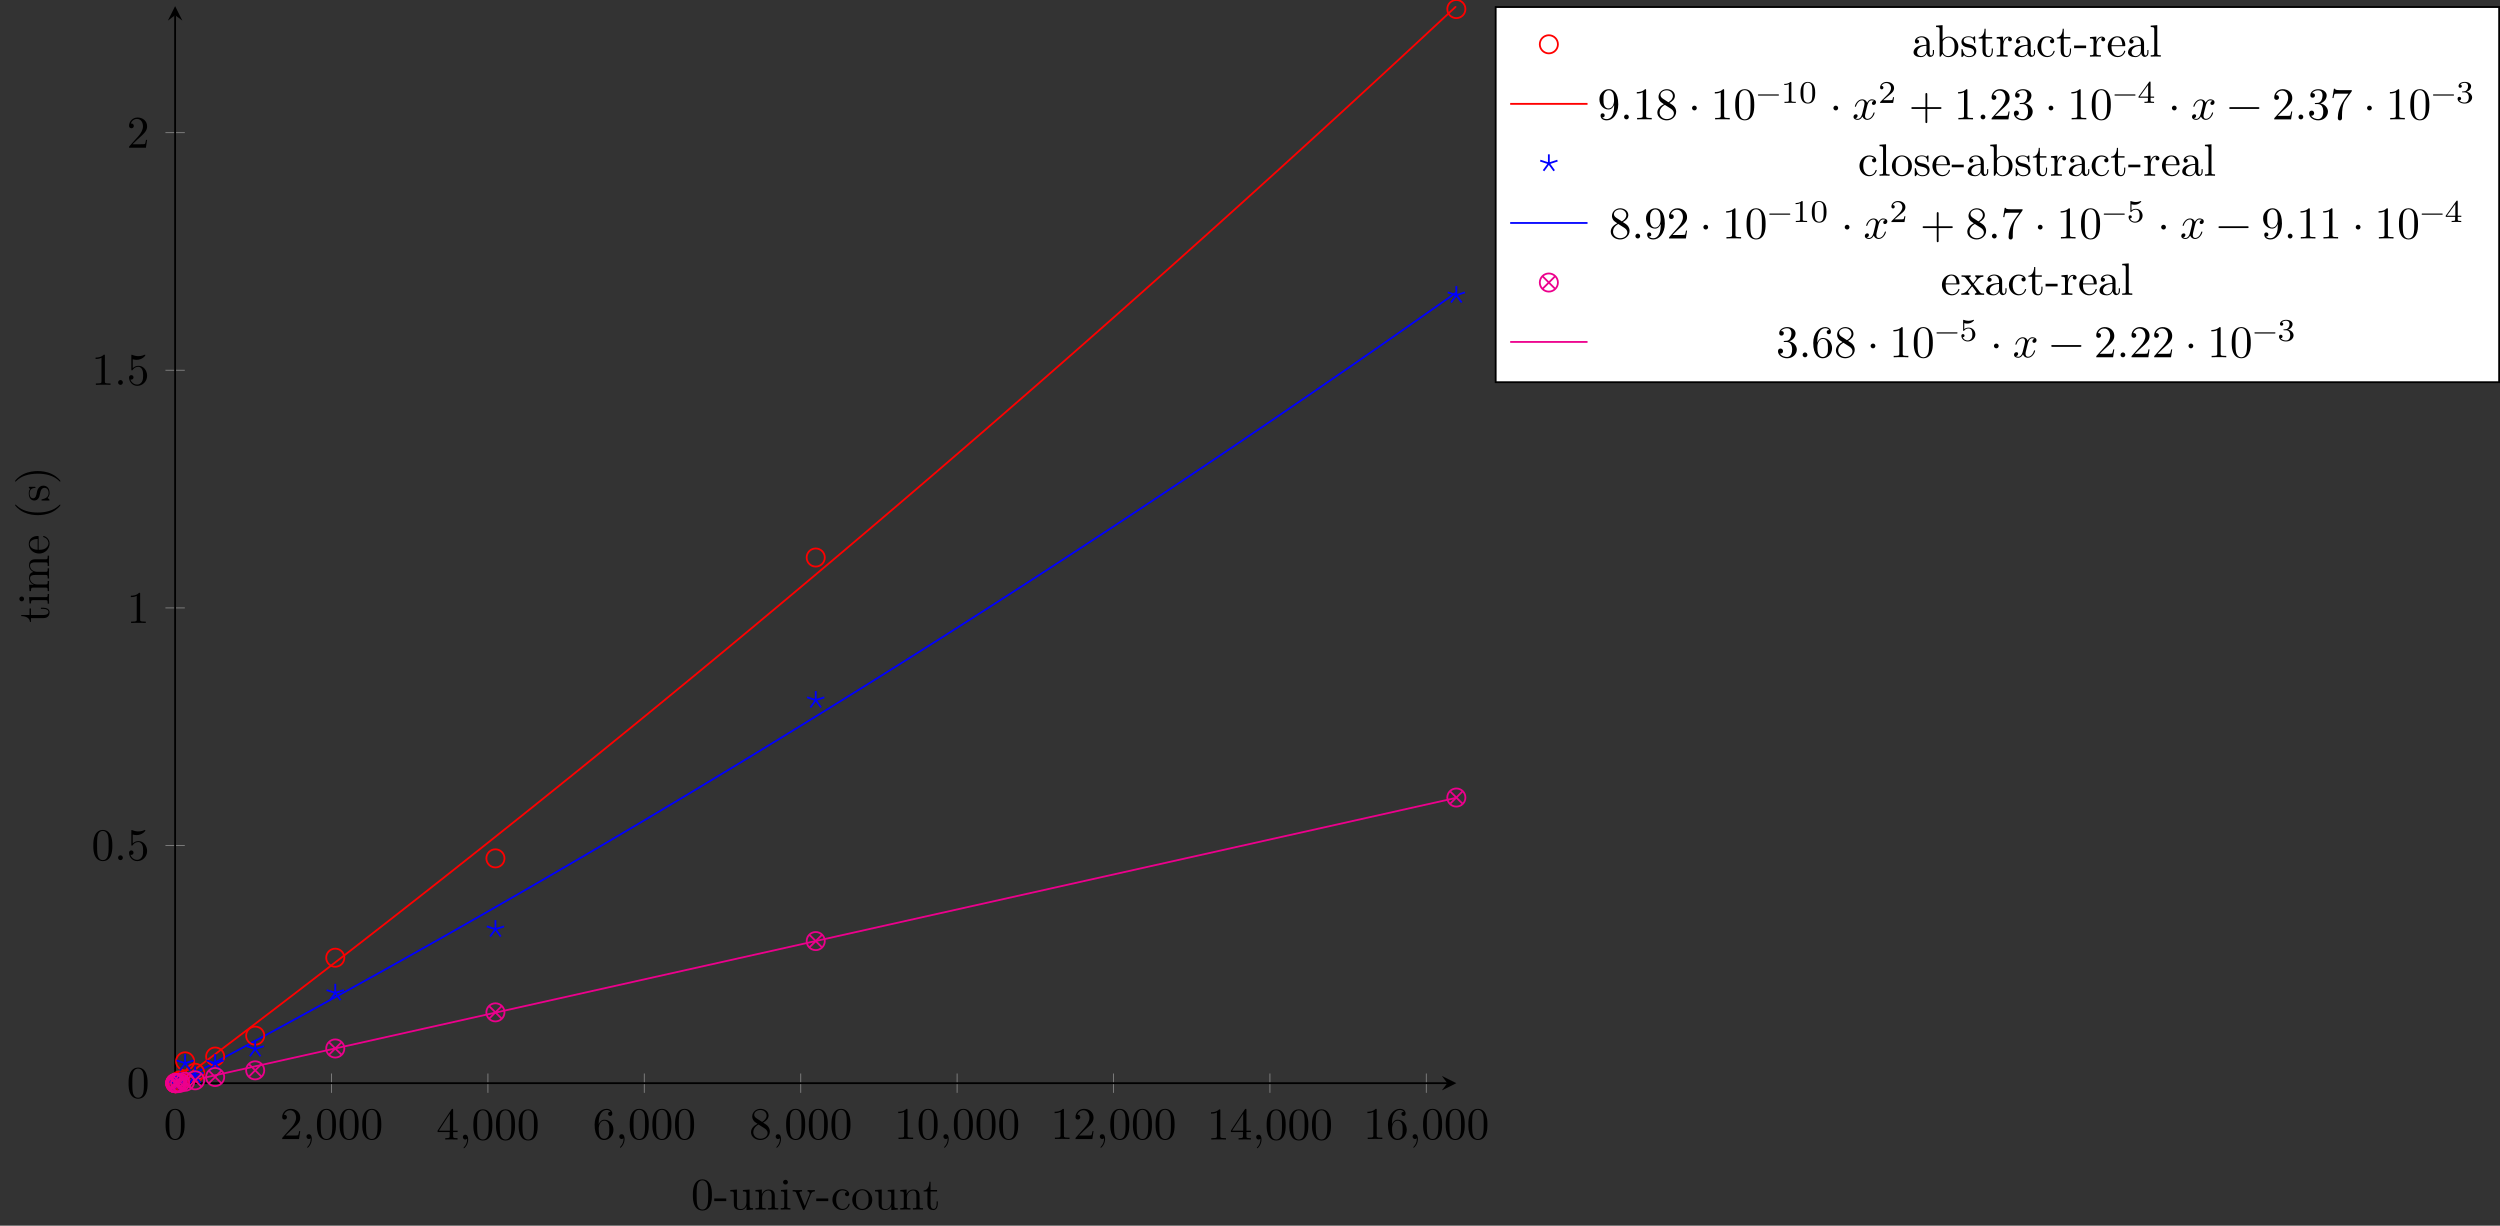 <?xml version="1.0" encoding="UTF-8"?>
<svg xmlns="http://www.w3.org/2000/svg" xmlns:xlink="http://www.w3.org/1999/xlink" width="549.656pt" height="269.478pt" viewBox="0 0 549.656 269.478" version="1.1">
<rect x="0" y="0" width="549.656" height="269.478" fill="#333333" stroke="none"/>
<defs>
<g>
<symbol overflow="visible" id="glyph0-0">
<path style="stroke:none;" d=""/>
</symbol>
<symbol overflow="visible" id="glyph0-1">
<path style="stroke:none;" d="M 4.578 -3.188 C 4.578 -3.984 4.531 -4.781 4.188 -5.516 C 3.734 -6.484 2.906 -6.641 2.5 -6.641 C 1.891 -6.641 1.172 -6.375 0.75 -5.453 C 0.438 -4.766 0.391 -3.984 0.391 -3.188 C 0.391 -2.438 0.422 -1.547 0.844 -0.781 C 1.266 0.016 2 0.219 2.484 0.219 C 3.016 0.219 3.781 0.016 4.219 -0.938 C 4.531 -1.625 4.578 -2.406 4.578 -3.188 Z M 3.766 -3.312 C 3.766 -2.562 3.766 -1.891 3.656 -1.25 C 3.5 -0.297 2.938 0 2.484 0 C 2.094 0 1.5 -0.25 1.328 -1.203 C 1.219 -1.797 1.219 -2.719 1.219 -3.312 C 1.219 -3.953 1.219 -4.609 1.297 -5.141 C 1.484 -6.328 2.234 -6.422 2.484 -6.422 C 2.812 -6.422 3.469 -6.234 3.656 -5.25 C 3.766 -4.688 3.766 -3.938 3.766 -3.312 Z M 3.766 -3.312 "/>
</symbol>
<symbol overflow="visible" id="glyph0-2">
<path style="stroke:none;" d="M 4.469 -1.734 L 4.234 -1.734 C 4.172 -1.438 4.109 -1 4 -0.844 C 3.938 -0.766 3.281 -0.766 3.062 -0.766 L 1.266 -0.766 L 2.328 -1.797 C 3.875 -3.172 4.469 -3.703 4.469 -4.703 C 4.469 -5.844 3.578 -6.641 2.359 -6.641 C 1.234 -6.641 0.5 -5.719 0.5 -4.828 C 0.5 -4.281 1 -4.281 1.031 -4.281 C 1.203 -4.281 1.547 -4.391 1.547 -4.812 C 1.547 -5.062 1.359 -5.328 1.016 -5.328 C 0.938 -5.328 0.922 -5.328 0.891 -5.312 C 1.109 -5.969 1.656 -6.328 2.234 -6.328 C 3.141 -6.328 3.562 -5.516 3.562 -4.703 C 3.562 -3.906 3.078 -3.125 2.516 -2.5 L 0.609 -0.375 C 0.5 -0.266 0.5 -0.234 0.5 0 L 4.203 0 Z M 4.469 -1.734 "/>
</symbol>
<symbol overflow="visible" id="glyph0-3">
<path style="stroke:none;" d="M 2.031 -0.016 C 2.031 -0.672 1.781 -1.062 1.391 -1.062 C 1.062 -1.062 0.859 -0.812 0.859 -0.531 C 0.859 -0.266 1.062 0 1.391 0 C 1.5 0 1.641 -0.047 1.734 -0.125 C 1.766 -0.156 1.781 -0.156 1.781 -0.156 C 1.781 -0.156 1.797 -0.156 1.797 -0.016 C 1.797 0.734 1.453 1.328 1.125 1.656 C 1.016 1.766 1.016 1.781 1.016 1.812 C 1.016 1.891 1.062 1.922 1.109 1.922 C 1.219 1.922 2.031 1.156 2.031 -0.016 Z M 2.031 -0.016 "/>
</symbol>
<symbol overflow="visible" id="glyph0-4">
<path style="stroke:none;" d="M 4.688 -1.641 L 4.688 -1.953 L 3.703 -1.953 L 3.703 -6.484 C 3.703 -6.688 3.703 -6.75 3.531 -6.75 C 3.453 -6.75 3.422 -6.75 3.344 -6.625 L 0.281 -1.953 L 0.281 -1.641 L 2.938 -1.641 L 2.938 -0.781 C 2.938 -0.422 2.906 -0.312 2.172 -0.312 L 1.969 -0.312 L 1.969 0 C 2.375 -0.031 2.891 -0.031 3.312 -0.031 C 3.734 -0.031 4.25 -0.031 4.672 0 L 4.672 -0.312 L 4.453 -0.312 C 3.719 -0.312 3.703 -0.422 3.703 -0.781 L 3.703 -1.641 Z M 2.984 -1.953 L 0.562 -1.953 L 2.984 -5.672 Z M 2.984 -1.953 "/>
</symbol>
<symbol overflow="visible" id="glyph0-5">
<path style="stroke:none;" d="M 4.562 -2.031 C 4.562 -3.297 3.672 -4.25 2.562 -4.25 C 1.891 -4.25 1.516 -3.75 1.312 -3.266 L 1.312 -3.516 C 1.312 -6.031 2.547 -6.391 3.062 -6.391 C 3.297 -6.391 3.719 -6.328 3.938 -5.984 C 3.781 -5.984 3.391 -5.984 3.391 -5.547 C 3.391 -5.234 3.625 -5.078 3.844 -5.078 C 4 -5.078 4.312 -5.172 4.312 -5.562 C 4.312 -6.156 3.875 -6.641 3.047 -6.641 C 1.766 -6.641 0.422 -5.359 0.422 -3.156 C 0.422 -0.484 1.578 0.219 2.5 0.219 C 3.609 0.219 4.562 -0.719 4.562 -2.031 Z M 3.656 -2.047 C 3.656 -1.562 3.656 -1.062 3.484 -0.703 C 3.188 -0.109 2.734 -0.062 2.5 -0.062 C 1.875 -0.062 1.578 -0.656 1.516 -0.812 C 1.328 -1.281 1.328 -2.078 1.328 -2.25 C 1.328 -3.031 1.656 -4.031 2.547 -4.031 C 2.719 -4.031 3.172 -4.031 3.484 -3.406 C 3.656 -3.047 3.656 -2.531 3.656 -2.047 Z M 3.656 -2.047 "/>
</symbol>
<symbol overflow="visible" id="glyph0-6">
<path style="stroke:none;" d="M 4.562 -1.672 C 4.562 -2.031 4.453 -2.484 4.062 -2.906 C 3.875 -3.109 3.719 -3.203 3.078 -3.609 C 3.797 -3.984 4.281 -4.5 4.281 -5.156 C 4.281 -6.078 3.406 -6.641 2.5 -6.641 C 1.5 -6.641 0.688 -5.906 0.688 -4.969 C 0.688 -4.797 0.703 -4.344 1.125 -3.875 C 1.234 -3.766 1.609 -3.516 1.859 -3.344 C 1.281 -3.047 0.422 -2.5 0.422 -1.5 C 0.422 -0.453 1.438 0.219 2.484 0.219 C 3.609 0.219 4.562 -0.609 4.562 -1.672 Z M 3.844 -5.156 C 3.844 -4.578 3.453 -4.109 2.859 -3.766 L 1.625 -4.562 C 1.172 -4.859 1.125 -5.188 1.125 -5.359 C 1.125 -5.969 1.781 -6.391 2.484 -6.391 C 3.203 -6.391 3.844 -5.875 3.844 -5.156 Z M 4.062 -1.312 C 4.062 -0.578 3.312 -0.062 2.5 -0.062 C 1.641 -0.062 0.922 -0.672 0.922 -1.5 C 0.922 -2.078 1.234 -2.719 2.078 -3.188 L 3.312 -2.406 C 3.594 -2.219 4.062 -1.922 4.062 -1.312 Z M 4.062 -1.312 "/>
</symbol>
<symbol overflow="visible" id="glyph0-7">
<path style="stroke:none;" d="M 4.172 0 L 4.172 -0.312 L 3.859 -0.312 C 2.953 -0.312 2.938 -0.422 2.938 -0.781 L 2.938 -6.375 C 2.938 -6.625 2.938 -6.641 2.703 -6.641 C 2.078 -6 1.203 -6 0.891 -6 L 0.891 -5.688 C 1.094 -5.688 1.672 -5.688 2.188 -5.953 L 2.188 -0.781 C 2.188 -0.422 2.156 -0.312 1.266 -0.312 L 0.953 -0.312 L 0.953 0 C 1.297 -0.031 2.156 -0.031 2.562 -0.031 C 2.953 -0.031 3.828 -0.031 4.172 0 Z M 4.172 0 "/>
</symbol>
<symbol overflow="visible" id="glyph0-8">
<path style="stroke:none;" d="M 1.906 -0.531 C 1.906 -0.812 1.672 -1.062 1.391 -1.062 C 1.094 -1.062 0.859 -0.812 0.859 -0.531 C 0.859 -0.234 1.094 0 1.391 0 C 1.672 0 1.906 -0.234 1.906 -0.531 Z M 1.906 -0.531 "/>
</symbol>
<symbol overflow="visible" id="glyph0-9">
<path style="stroke:none;" d="M 4.469 -2 C 4.469 -3.188 3.656 -4.188 2.578 -4.188 C 2.109 -4.188 1.672 -4.031 1.312 -3.672 L 1.312 -5.625 C 1.516 -5.562 1.844 -5.5 2.156 -5.5 C 3.391 -5.5 4.094 -6.406 4.094 -6.531 C 4.094 -6.594 4.062 -6.641 3.984 -6.641 C 3.984 -6.641 3.953 -6.641 3.906 -6.609 C 3.703 -6.516 3.219 -6.312 2.547 -6.312 C 2.156 -6.312 1.688 -6.391 1.219 -6.594 C 1.141 -6.625 1.109 -6.625 1.109 -6.625 C 1 -6.625 1 -6.547 1 -6.391 L 1 -3.438 C 1 -3.266 1 -3.188 1.141 -3.188 C 1.219 -3.188 1.234 -3.203 1.281 -3.266 C 1.391 -3.422 1.75 -3.969 2.562 -3.969 C 3.078 -3.969 3.328 -3.516 3.406 -3.328 C 3.562 -2.953 3.594 -2.578 3.594 -2.078 C 3.594 -1.719 3.594 -1.125 3.344 -0.703 C 3.109 -0.312 2.734 -0.062 2.281 -0.062 C 1.562 -0.062 0.984 -0.594 0.812 -1.172 C 0.844 -1.172 0.875 -1.156 0.984 -1.156 C 1.312 -1.156 1.484 -1.406 1.484 -1.641 C 1.484 -1.891 1.312 -2.141 0.984 -2.141 C 0.844 -2.141 0.5 -2.062 0.5 -1.609 C 0.5 -0.75 1.188 0.219 2.297 0.219 C 3.453 0.219 4.469 -0.734 4.469 -2 Z M 4.469 -2 "/>
</symbol>
<symbol overflow="visible" id="glyph0-10">
<path style="stroke:none;" d="M 4.562 -3.281 C 4.562 -5.969 3.406 -6.641 2.516 -6.641 C 1.969 -6.641 1.484 -6.453 1.062 -6.016 C 0.641 -5.562 0.422 -5.141 0.422 -4.391 C 0.422 -3.156 1.297 -2.172 2.406 -2.172 C 3.016 -2.172 3.422 -2.594 3.656 -3.172 L 3.656 -2.844 C 3.656 -0.516 2.625 -0.062 2.047 -0.062 C 1.875 -0.062 1.328 -0.078 1.062 -0.422 C 1.5 -0.422 1.578 -0.703 1.578 -0.875 C 1.578 -1.188 1.344 -1.328 1.125 -1.328 C 0.969 -1.328 0.672 -1.25 0.672 -0.859 C 0.672 -0.188 1.203 0.219 2.047 0.219 C 3.344 0.219 4.562 -1.141 4.562 -3.281 Z M 3.641 -4.203 C 3.641 -3.375 3.297 -2.406 2.422 -2.406 C 2.266 -2.406 1.797 -2.406 1.5 -3.031 C 1.312 -3.406 1.312 -3.891 1.312 -4.391 C 1.312 -4.922 1.312 -5.391 1.531 -5.766 C 1.797 -6.266 2.172 -6.391 2.516 -6.391 C 2.984 -6.391 3.312 -6.047 3.484 -5.609 C 3.594 -5.281 3.641 -4.656 3.641 -4.203 Z M 3.641 -4.203 "/>
</symbol>
<symbol overflow="visible" id="glyph0-11">
<path style="stroke:none;" d="M 1.906 -2.5 C 1.906 -2.781 1.672 -3.016 1.391 -3.016 C 1.094 -3.016 0.859 -2.781 0.859 -2.5 C 0.859 -2.203 1.094 -1.969 1.391 -1.969 C 1.672 -1.969 1.906 -2.203 1.906 -2.5 Z M 1.906 -2.5 "/>
</symbol>
<symbol overflow="visible" id="glyph0-12">
<path style="stroke:none;" d="M 5.25 -3.75 C 5.25 -4.266 4.672 -4.406 4.328 -4.406 C 3.75 -4.406 3.406 -3.875 3.281 -3.656 C 3.031 -4.312 2.5 -4.406 2.203 -4.406 C 1.172 -4.406 0.594 -3.125 0.594 -2.875 C 0.594 -2.766 0.719 -2.766 0.719 -2.766 C 0.797 -2.766 0.828 -2.797 0.844 -2.875 C 1.188 -3.938 1.844 -4.188 2.188 -4.188 C 2.375 -4.188 2.719 -4.094 2.719 -3.516 C 2.719 -3.203 2.547 -2.547 2.188 -1.141 C 2.031 -0.531 1.672 -0.109 1.234 -0.109 C 1.172 -0.109 0.953 -0.109 0.734 -0.234 C 0.984 -0.297 1.203 -0.5 1.203 -0.781 C 1.203 -1.047 0.984 -1.125 0.844 -1.125 C 0.531 -1.125 0.297 -0.875 0.297 -0.547 C 0.297 -0.094 0.781 0.109 1.219 0.109 C 1.891 0.109 2.25 -0.594 2.266 -0.641 C 2.391 -0.281 2.75 0.109 3.344 0.109 C 4.375 0.109 4.938 -1.172 4.938 -1.422 C 4.938 -1.531 4.859 -1.531 4.828 -1.531 C 4.734 -1.531 4.719 -1.484 4.688 -1.422 C 4.359 -0.344 3.688 -0.109 3.375 -0.109 C 2.984 -0.109 2.828 -0.422 2.828 -0.766 C 2.828 -0.984 2.875 -1.203 2.984 -1.641 L 3.328 -3.016 C 3.391 -3.266 3.625 -4.188 4.312 -4.188 C 4.359 -4.188 4.609 -4.188 4.812 -4.062 C 4.531 -4 4.344 -3.766 4.344 -3.516 C 4.344 -3.359 4.453 -3.172 4.719 -3.172 C 4.938 -3.172 5.25 -3.344 5.25 -3.75 Z M 5.25 -3.75 "/>
</symbol>
<symbol overflow="visible" id="glyph0-13">
<path style="stroke:none;" d="M 7.203 -2.5 C 7.203 -2.609 7.109 -2.688 7 -2.688 L 4.078 -2.688 L 4.078 -5.609 C 4.078 -5.719 3.984 -5.812 3.875 -5.812 C 3.766 -5.812 3.672 -5.719 3.672 -5.609 L 3.672 -2.688 L 0.75 -2.688 C 0.641 -2.688 0.562 -2.609 0.562 -2.5 C 0.562 -2.375 0.641 -2.297 0.75 -2.297 L 3.672 -2.297 L 3.672 0.625 C 3.672 0.734 3.766 0.828 3.875 0.828 C 3.984 0.828 4.078 0.734 4.078 0.625 L 4.078 -2.297 L 7 -2.297 C 7.109 -2.297 7.203 -2.375 7.203 -2.5 Z M 7.203 -2.5 "/>
</symbol>
<symbol overflow="visible" id="glyph0-14">
<path style="stroke:none;" d="M 4.562 -1.703 C 4.562 -2.516 3.922 -3.297 2.891 -3.516 C 3.703 -3.781 4.281 -4.469 4.281 -5.266 C 4.281 -6.078 3.406 -6.641 2.453 -6.641 C 1.453 -6.641 0.688 -6.047 0.688 -5.281 C 0.688 -4.953 0.906 -4.766 1.203 -4.766 C 1.5 -4.766 1.703 -4.984 1.703 -5.281 C 1.703 -5.766 1.234 -5.766 1.094 -5.766 C 1.391 -6.266 2.047 -6.391 2.406 -6.391 C 2.828 -6.391 3.375 -6.172 3.375 -5.281 C 3.375 -5.156 3.344 -4.578 3.094 -4.141 C 2.797 -3.656 2.453 -3.625 2.203 -3.625 C 2.125 -3.609 1.891 -3.594 1.812 -3.594 C 1.734 -3.578 1.672 -3.562 1.672 -3.469 C 1.672 -3.359 1.734 -3.359 1.906 -3.359 L 2.344 -3.359 C 3.156 -3.359 3.531 -2.688 3.531 -1.703 C 3.531 -0.344 2.844 -0.062 2.406 -0.062 C 1.969 -0.062 1.219 -0.234 0.875 -0.812 C 1.219 -0.766 1.531 -0.984 1.531 -1.359 C 1.531 -1.719 1.266 -1.922 0.984 -1.922 C 0.734 -1.922 0.422 -1.781 0.422 -1.344 C 0.422 -0.438 1.344 0.219 2.438 0.219 C 3.656 0.219 4.562 -0.688 4.562 -1.703 Z M 4.562 -1.703 "/>
</symbol>
<symbol overflow="visible" id="glyph0-15">
<path style="stroke:none;" d="M 7.203 -2.5 C 7.203 -2.609 7.109 -2.688 7 -2.688 L 0.75 -2.688 C 0.641 -2.688 0.562 -2.609 0.562 -2.5 C 0.562 -2.375 0.641 -2.297 0.75 -2.297 L 7 -2.297 C 7.109 -2.297 7.203 -2.375 7.203 -2.5 Z M 7.203 -2.5 "/>
</symbol>
<symbol overflow="visible" id="glyph0-16">
<path style="stroke:none;" d="M 4.828 -6.422 L 2.406 -6.422 C 1.203 -6.422 1.172 -6.547 1.141 -6.734 L 0.891 -6.734 L 0.562 -4.688 L 0.812 -4.688 C 0.844 -4.844 0.922 -5.469 1.062 -5.594 C 1.125 -5.656 1.906 -5.656 2.031 -5.656 L 4.094 -5.656 L 2.984 -4.078 C 2.078 -2.734 1.75 -1.344 1.75 -0.328 C 1.75 -0.234 1.75 0.219 2.219 0.219 C 2.672 0.219 2.672 -0.234 2.672 -0.328 L 2.672 -0.844 C 2.672 -1.391 2.703 -1.938 2.781 -2.469 C 2.828 -2.703 2.953 -3.562 3.406 -4.172 L 4.75 -6.078 C 4.828 -6.188 4.828 -6.203 4.828 -6.422 Z M 4.828 -6.422 "/>
</symbol>
<symbol overflow="visible" id="glyph1-0">
<path style="stroke:none;" d=""/>
</symbol>
<symbol overflow="visible" id="glyph1-1">
<path style="stroke:none;" d="M 4.578 -3.188 C 4.578 -3.984 4.531 -4.781 4.188 -5.516 C 3.734 -6.484 2.906 -6.641 2.5 -6.641 C 1.891 -6.641 1.172 -6.375 0.75 -5.453 C 0.438 -4.766 0.391 -3.984 0.391 -3.188 C 0.391 -2.438 0.422 -1.547 0.844 -0.781 C 1.266 0.016 2 0.219 2.484 0.219 C 3.016 0.219 3.781 0.016 4.219 -0.938 C 4.531 -1.625 4.578 -2.406 4.578 -3.188 Z M 3.766 -3.312 C 3.766 -2.562 3.766 -1.891 3.656 -1.25 C 3.5 -0.297 2.938 0 2.484 0 C 2.094 0 1.5 -0.25 1.328 -1.203 C 1.219 -1.797 1.219 -2.719 1.219 -3.312 C 1.219 -3.953 1.219 -4.609 1.297 -5.141 C 1.484 -6.328 2.234 -6.422 2.484 -6.422 C 2.812 -6.422 3.469 -6.234 3.656 -5.25 C 3.766 -4.688 3.766 -3.938 3.766 -3.312 Z M 3.766 -3.312 "/>
</symbol>
<symbol overflow="visible" id="glyph1-2">
<path style="stroke:none;" d="M 2.75 -1.859 L 2.75 -2.438 L 0.109 -2.438 L 0.109 -1.859 Z M 2.75 -1.859 "/>
</symbol>
<symbol overflow="visible" id="glyph1-3">
<path style="stroke:none;" d="M 5.328 0 L 5.328 -0.312 C 4.641 -0.312 4.562 -0.375 4.562 -0.875 L 4.562 -4.406 L 3.094 -4.297 L 3.094 -3.984 C 3.781 -3.984 3.875 -3.922 3.875 -3.422 L 3.875 -1.656 C 3.875 -0.781 3.391 -0.109 2.656 -0.109 C 1.828 -0.109 1.781 -0.578 1.781 -1.094 L 1.781 -4.406 L 0.312 -4.297 L 0.312 -3.984 C 1.094 -3.984 1.094 -3.953 1.094 -3.078 L 1.094 -1.578 C 1.094 -0.797 1.094 0.109 2.609 0.109 C 3.172 0.109 3.609 -0.172 3.891 -0.781 L 3.891 0.109 Z M 5.328 0 "/>
</symbol>
<symbol overflow="visible" id="glyph1-4">
<path style="stroke:none;" d="M 5.328 0 L 5.328 -0.312 C 4.812 -0.312 4.562 -0.312 4.562 -0.609 L 4.562 -2.516 C 4.562 -3.375 4.562 -3.672 4.25 -4.031 C 4.109 -4.203 3.781 -4.406 3.203 -4.406 C 2.469 -4.406 2 -3.984 1.719 -3.359 L 1.719 -4.406 L 0.312 -4.297 L 0.312 -3.984 C 1.016 -3.984 1.094 -3.922 1.094 -3.422 L 1.094 -0.75 C 1.094 -0.312 0.984 -0.312 0.312 -0.312 L 0.312 0 L 1.453 -0.031 L 2.562 0 L 2.562 -0.312 C 1.891 -0.312 1.781 -0.312 1.781 -0.75 L 1.781 -2.594 C 1.781 -3.625 2.5 -4.188 3.125 -4.188 C 3.766 -4.188 3.875 -3.656 3.875 -3.078 L 3.875 -0.75 C 3.875 -0.312 3.766 -0.312 3.094 -0.312 L 3.094 0 L 4.219 -0.031 Z M 5.328 0 "/>
</symbol>
<symbol overflow="visible" id="glyph1-5">
<path style="stroke:none;" d="M 2.469 0 L 2.469 -0.312 C 1.797 -0.312 1.766 -0.359 1.766 -0.75 L 1.766 -4.406 L 0.375 -4.297 L 0.375 -3.984 C 1.016 -3.984 1.109 -3.922 1.109 -3.438 L 1.109 -0.75 C 1.109 -0.312 1 -0.312 0.328 -0.312 L 0.328 0 L 1.422 -0.031 C 1.781 -0.031 2.125 -0.016 2.469 0 Z M 1.906 -6.016 C 1.906 -6.297 1.688 -6.547 1.391 -6.547 C 1.047 -6.547 0.844 -6.266 0.844 -6.016 C 0.844 -5.75 1.078 -5.5 1.375 -5.5 C 1.719 -5.5 1.906 -5.766 1.906 -6.016 Z M 1.906 -6.016 "/>
</symbol>
<symbol overflow="visible" id="glyph1-6">
<path style="stroke:none;" d="M 5.062 -3.984 L 5.062 -4.297 C 4.828 -4.281 4.547 -4.266 4.312 -4.266 L 3.453 -4.297 L 3.453 -3.984 C 3.812 -3.984 3.922 -3.75 3.922 -3.562 C 3.922 -3.469 3.906 -3.422 3.875 -3.312 L 2.844 -0.781 L 1.734 -3.562 C 1.672 -3.688 1.672 -3.734 1.672 -3.734 C 1.672 -3.984 2.062 -3.984 2.25 -3.984 L 2.25 -4.297 L 1.156 -4.266 C 0.891 -4.266 0.484 -4.281 0.188 -4.297 L 0.188 -3.984 C 0.812 -3.984 0.859 -3.922 0.984 -3.625 L 2.422 -0.078 C 2.484 0.062 2.5 0.109 2.625 0.109 C 2.766 0.109 2.797 0.016 2.844 -0.078 L 4.141 -3.312 C 4.234 -3.547 4.406 -3.984 5.062 -3.984 Z M 5.062 -3.984 "/>
</symbol>
<symbol overflow="visible" id="glyph1-7">
<path style="stroke:none;" d="M 4.141 -1.188 C 4.141 -1.281 4.031 -1.281 4 -1.281 C 3.922 -1.281 3.891 -1.25 3.875 -1.188 C 3.594 -0.266 2.938 -0.141 2.578 -0.141 C 2.047 -0.141 1.172 -0.562 1.172 -2.172 C 1.172 -3.797 1.984 -4.219 2.516 -4.219 C 2.609 -4.219 3.234 -4.203 3.578 -3.844 C 3.172 -3.812 3.109 -3.516 3.109 -3.391 C 3.109 -3.125 3.297 -2.938 3.562 -2.938 C 3.828 -2.938 4.031 -3.094 4.031 -3.406 C 4.031 -4.078 3.266 -4.469 2.5 -4.469 C 1.25 -4.469 0.344 -3.391 0.344 -2.156 C 0.344 -0.875 1.328 0.109 2.484 0.109 C 3.812 0.109 4.141 -1.094 4.141 -1.188 Z M 4.141 -1.188 "/>
</symbol>
<symbol overflow="visible" id="glyph1-8">
<path style="stroke:none;" d="M 4.688 -2.141 C 4.688 -3.406 3.703 -4.469 2.5 -4.469 C 1.25 -4.469 0.281 -3.375 0.281 -2.141 C 0.281 -0.844 1.312 0.109 2.484 0.109 C 3.688 0.109 4.688 -0.875 4.688 -2.141 Z M 3.875 -2.219 C 3.875 -1.859 3.875 -1.312 3.656 -0.875 C 3.422 -0.422 2.984 -0.141 2.5 -0.141 C 2.062 -0.141 1.625 -0.344 1.359 -0.812 C 1.109 -1.25 1.109 -1.859 1.109 -2.219 C 1.109 -2.609 1.109 -3.141 1.344 -3.578 C 1.609 -4.031 2.078 -4.25 2.484 -4.25 C 2.922 -4.25 3.344 -4.031 3.609 -3.594 C 3.875 -3.172 3.875 -2.594 3.875 -2.219 Z M 3.875 -2.219 "/>
</symbol>
<symbol overflow="visible" id="glyph1-9">
<path style="stroke:none;" d="M 3.312 -1.234 L 3.312 -1.797 L 3.062 -1.797 L 3.062 -1.25 C 3.062 -0.516 2.766 -0.141 2.391 -0.141 C 1.719 -0.141 1.719 -1.047 1.719 -1.219 L 1.719 -3.984 L 3.156 -3.984 L 3.156 -4.297 L 1.719 -4.297 L 1.719 -6.125 L 1.469 -6.125 C 1.469 -5.312 1.172 -4.25 0.188 -4.203 L 0.188 -3.984 L 1.031 -3.984 L 1.031 -1.234 C 1.031 -0.016 1.969 0.109 2.328 0.109 C 3.031 0.109 3.312 -0.594 3.312 -1.234 Z M 3.312 -1.234 "/>
</symbol>
<symbol overflow="visible" id="glyph1-10">
<path style="stroke:none;" d="M 4.812 -0.891 L 4.812 -1.453 L 4.562 -1.453 L 4.562 -0.891 C 4.562 -0.312 4.312 -0.25 4.203 -0.25 C 3.875 -0.25 3.844 -0.703 3.844 -0.75 L 3.844 -2.734 C 3.844 -3.156 3.844 -3.547 3.484 -3.922 C 3.094 -4.312 2.594 -4.469 2.109 -4.469 C 1.297 -4.469 0.609 -4 0.609 -3.344 C 0.609 -3.047 0.812 -2.875 1.062 -2.875 C 1.344 -2.875 1.531 -3.078 1.531 -3.328 C 1.531 -3.453 1.469 -3.781 1.016 -3.781 C 1.281 -4.141 1.781 -4.25 2.094 -4.25 C 2.578 -4.25 3.156 -3.859 3.156 -2.969 L 3.156 -2.609 C 2.641 -2.578 1.938 -2.547 1.312 -2.25 C 0.562 -1.906 0.312 -1.391 0.312 -0.953 C 0.312 -0.141 1.281 0.109 1.906 0.109 C 2.578 0.109 3.031 -0.297 3.219 -0.75 C 3.266 -0.359 3.531 0.062 4 0.062 C 4.203 0.062 4.812 -0.078 4.812 -0.891 Z M 3.156 -1.391 C 3.156 -0.453 2.438 -0.109 1.984 -0.109 C 1.5 -0.109 1.094 -0.453 1.094 -0.953 C 1.094 -1.5 1.5 -2.328 3.156 -2.391 Z M 3.156 -1.391 "/>
</symbol>
<symbol overflow="visible" id="glyph1-11">
<path style="stroke:none;" d="M 5.188 -2.156 C 5.188 -3.422 4.219 -4.406 3.078 -4.406 C 2.297 -4.406 1.875 -3.938 1.719 -3.766 L 1.719 -6.922 L 0.281 -6.812 L 0.281 -6.5 C 0.984 -6.5 1.062 -6.438 1.062 -5.938 L 1.062 0 L 1.312 0 L 1.672 -0.625 C 1.812 -0.391 2.234 0.109 2.969 0.109 C 4.156 0.109 5.188 -0.875 5.188 -2.156 Z M 4.359 -2.156 C 4.359 -1.797 4.344 -1.203 4.062 -0.75 C 3.844 -0.438 3.469 -0.109 2.938 -0.109 C 2.484 -0.109 2.125 -0.344 1.891 -0.719 C 1.75 -0.922 1.75 -0.953 1.75 -1.141 L 1.75 -3.188 C 1.75 -3.375 1.75 -3.391 1.859 -3.547 C 2.25 -4.109 2.797 -4.188 3.031 -4.188 C 3.484 -4.188 3.844 -3.922 4.078 -3.547 C 4.344 -3.141 4.359 -2.578 4.359 -2.156 Z M 4.359 -2.156 "/>
</symbol>
<symbol overflow="visible" id="glyph1-12">
<path style="stroke:none;" d="M 3.594 -1.281 C 3.594 -1.797 3.297 -2.109 3.172 -2.219 C 2.844 -2.547 2.453 -2.625 2.031 -2.703 C 1.469 -2.812 0.812 -2.938 0.812 -3.516 C 0.812 -3.875 1.062 -4.281 1.922 -4.281 C 3.016 -4.281 3.078 -3.375 3.094 -3.078 C 3.094 -2.984 3.203 -2.984 3.203 -2.984 C 3.344 -2.984 3.344 -3.031 3.344 -3.219 L 3.344 -4.234 C 3.344 -4.391 3.344 -4.469 3.234 -4.469 C 3.188 -4.469 3.156 -4.469 3.031 -4.344 C 3 -4.312 2.906 -4.219 2.859 -4.188 C 2.484 -4.469 2.078 -4.469 1.922 -4.469 C 0.703 -4.469 0.328 -3.797 0.328 -3.234 C 0.328 -2.891 0.484 -2.609 0.75 -2.391 C 1.078 -2.141 1.359 -2.078 2.078 -1.938 C 2.297 -1.891 3.109 -1.734 3.109 -1.016 C 3.109 -0.516 2.766 -0.109 1.984 -0.109 C 1.141 -0.109 0.781 -0.672 0.594 -1.531 C 0.562 -1.656 0.562 -1.688 0.453 -1.688 C 0.328 -1.688 0.328 -1.625 0.328 -1.453 L 0.328 -0.125 C 0.328 0.047 0.328 0.109 0.438 0.109 C 0.484 0.109 0.5 0.094 0.688 -0.094 C 0.703 -0.109 0.703 -0.125 0.891 -0.312 C 1.328 0.094 1.781 0.109 1.984 0.109 C 3.125 0.109 3.594 -0.562 3.594 -1.281 Z M 3.594 -1.281 "/>
</symbol>
<symbol overflow="visible" id="glyph1-13">
<path style="stroke:none;" d="M 3.625 -3.797 C 3.625 -4.109 3.312 -4.406 2.891 -4.406 C 2.156 -4.406 1.797 -3.734 1.672 -3.312 L 1.672 -4.406 L 0.281 -4.297 L 0.281 -3.984 C 0.984 -3.984 1.062 -3.922 1.062 -3.422 L 1.062 -0.75 C 1.062 -0.312 0.953 -0.312 0.281 -0.312 L 0.281 0 L 1.422 -0.031 C 1.812 -0.031 2.281 -0.031 2.688 0 L 2.688 -0.312 L 2.469 -0.312 C 1.734 -0.312 1.719 -0.422 1.719 -0.781 L 1.719 -2.312 C 1.719 -3.297 2.141 -4.188 2.891 -4.188 C 2.953 -4.188 2.984 -4.188 3 -4.172 C 2.969 -4.172 2.766 -4.047 2.766 -3.781 C 2.766 -3.516 2.984 -3.359 3.203 -3.359 C 3.375 -3.359 3.625 -3.484 3.625 -3.797 Z M 3.625 -3.797 "/>
</symbol>
<symbol overflow="visible" id="glyph1-14">
<path style="stroke:none;" d="M 4.141 -1.188 C 4.141 -1.281 4.062 -1.312 4 -1.312 C 3.922 -1.312 3.891 -1.25 3.875 -1.172 C 3.531 -0.141 2.625 -0.141 2.531 -0.141 C 2.031 -0.141 1.641 -0.438 1.406 -0.812 C 1.109 -1.281 1.109 -1.938 1.109 -2.297 L 3.891 -2.297 C 4.109 -2.297 4.141 -2.297 4.141 -2.516 C 4.141 -3.5 3.594 -4.469 2.359 -4.469 C 1.203 -4.469 0.281 -3.438 0.281 -2.188 C 0.281 -0.859 1.328 0.109 2.469 0.109 C 3.688 0.109 4.141 -1 4.141 -1.188 Z M 3.484 -2.516 L 1.109 -2.516 C 1.172 -4 2.016 -4.25 2.359 -4.25 C 3.375 -4.25 3.484 -2.906 3.484 -2.516 Z M 3.484 -2.516 "/>
</symbol>
<symbol overflow="visible" id="glyph1-15">
<path style="stroke:none;" d="M 2.547 0 L 2.547 -0.312 C 1.875 -0.312 1.766 -0.312 1.766 -0.75 L 1.766 -6.922 L 0.328 -6.812 L 0.328 -6.5 C 1.031 -6.5 1.109 -6.438 1.109 -5.938 L 1.109 -0.75 C 1.109 -0.312 1 -0.312 0.328 -0.312 L 0.328 0 L 1.438 -0.031 Z M 2.547 0 "/>
</symbol>
<symbol overflow="visible" id="glyph1-16">
<path style="stroke:none;" d="M 5.141 0 L 5.141 -0.312 C 4.609 -0.312 4.422 -0.328 4.203 -0.625 L 2.859 -2.344 C 3.156 -2.719 3.531 -3.203 3.781 -3.469 C 4.094 -3.828 4.5 -3.984 4.969 -3.984 L 4.969 -4.297 C 4.703 -4.281 4.406 -4.266 4.141 -4.266 C 3.844 -4.266 3.312 -4.281 3.188 -4.297 L 3.188 -3.984 C 3.406 -3.969 3.484 -3.844 3.484 -3.672 C 3.484 -3.516 3.375 -3.391 3.328 -3.328 L 2.719 -2.547 L 1.938 -3.562 C 1.844 -3.656 1.844 -3.672 1.844 -3.734 C 1.844 -3.891 2 -3.984 2.188 -3.984 L 2.188 -4.297 L 1.109 -4.266 C 0.906 -4.266 0.438 -4.281 0.172 -4.297 L 0.172 -3.984 C 0.875 -3.984 0.875 -3.984 1.344 -3.375 L 2.328 -2.094 C 1.859 -1.5 1.859 -1.469 1.391 -0.906 C 0.922 -0.328 0.328 -0.312 0.125 -0.312 L 0.125 0 C 0.375 -0.016 0.688 -0.031 0.953 -0.031 L 1.891 0 L 1.891 -0.312 C 1.672 -0.344 1.609 -0.469 1.609 -0.625 C 1.609 -0.844 1.891 -1.172 2.5 -1.891 L 3.266 -0.891 C 3.344 -0.781 3.469 -0.625 3.469 -0.562 C 3.469 -0.469 3.375 -0.312 3.109 -0.312 L 3.109 0 L 4.188 -0.031 C 4.453 -0.031 4.844 -0.016 5.141 0 Z M 5.141 0 "/>
</symbol>
<symbol overflow="visible" id="glyph2-0">
<path style="stroke:none;" d=""/>
</symbol>
<symbol overflow="visible" id="glyph2-1">
<path style="stroke:none;" d="M -1.234 -3.312 L -1.797 -3.312 L -1.797 -3.062 L -1.25 -3.062 C -0.516 -3.062 -0.141 -2.766 -0.141 -2.391 C -0.141 -1.719 -1.047 -1.719 -1.219 -1.719 L -3.984 -1.719 L -3.984 -3.156 L -4.297 -3.156 L -4.297 -1.719 L -6.125 -1.719 L -6.125 -1.469 C -5.312 -1.469 -4.25 -1.172 -4.203 -0.188 L -3.984 -0.188 L -3.984 -1.031 L -1.234 -1.031 C -0.016 -1.031 0.109 -1.969 0.109 -2.328 C 0.109 -3.031 -0.594 -3.312 -1.234 -3.312 Z M -1.234 -3.312 "/>
</symbol>
<symbol overflow="visible" id="glyph2-2">
<path style="stroke:none;" d="M 0 -2.469 L -0.312 -2.469 C -0.312 -1.797 -0.359 -1.766 -0.75 -1.766 L -4.406 -1.766 L -4.297 -0.375 L -3.984 -0.375 C -3.984 -1.016 -3.922 -1.109 -3.438 -1.109 L -0.75 -1.109 C -0.312 -1.109 -0.312 -1 -0.312 -0.328 L 0 -0.328 L -0.031 -1.422 C -0.031 -1.781 -0.016 -2.125 0 -2.469 Z M -6.016 -1.906 C -6.297 -1.906 -6.547 -1.688 -6.547 -1.391 C -6.547 -1.047 -6.266 -0.844 -6.016 -0.844 C -5.75 -0.844 -5.5 -1.078 -5.5 -1.375 C -5.5 -1.719 -5.766 -1.906 -6.016 -1.906 Z M -6.016 -1.906 "/>
</symbol>
<symbol overflow="visible" id="glyph2-3">
<path style="stroke:none;" d="M 0 -8.109 L -0.312 -8.109 C -0.312 -7.594 -0.312 -7.344 -0.609 -7.328 L -2.516 -7.328 C -3.375 -7.328 -3.672 -7.328 -4.031 -7.016 C -4.203 -6.875 -4.406 -6.547 -4.406 -5.969 C -4.406 -5.141 -3.812 -4.688 -3.422 -4.531 C -4.297 -4.391 -4.406 -3.656 -4.406 -3.203 C -4.406 -2.469 -3.984 -2 -3.359 -1.719 L -4.406 -1.719 L -4.297 -0.312 L -3.984 -0.312 C -3.984 -1.016 -3.922 -1.094 -3.422 -1.094 L -0.75 -1.094 C -0.312 -1.094 -0.312 -0.984 -0.312 -0.312 L 0 -0.312 L -0.031 -1.453 L 0 -2.562 L -0.312 -2.562 C -0.312 -1.891 -0.312 -1.781 -0.75 -1.781 L -2.594 -1.781 C -3.625 -1.781 -4.188 -2.5 -4.188 -3.125 C -4.188 -3.766 -3.656 -3.875 -3.078 -3.875 L -0.75 -3.875 C -0.312 -3.875 -0.312 -3.766 -0.312 -3.094 L 0 -3.094 L -0.031 -4.219 L 0 -5.328 L -0.312 -5.328 C -0.312 -4.672 -0.312 -4.562 -0.75 -4.562 L -2.594 -4.562 C -3.625 -4.562 -4.188 -5.266 -4.188 -5.906 C -4.188 -6.531 -3.656 -6.641 -3.078 -6.641 L -0.75 -6.641 C -0.312 -6.641 -0.312 -6.531 -0.312 -5.859 L 0 -5.859 L -0.031 -6.984 Z M 0 -8.109 "/>
</symbol>
<symbol overflow="visible" id="glyph2-4">
<path style="stroke:none;" d="M -1.188 -4.141 C -1.281 -4.141 -1.312 -4.062 -1.312 -4 C -1.312 -3.922 -1.25 -3.891 -1.172 -3.875 C -0.141 -3.531 -0.141 -2.625 -0.141 -2.531 C -0.141 -2.031 -0.438 -1.641 -0.812 -1.406 C -1.281 -1.109 -1.938 -1.109 -2.297 -1.109 L -2.297 -3.891 C -2.297 -4.109 -2.297 -4.141 -2.516 -4.141 C -3.5 -4.141 -4.469 -3.594 -4.469 -2.359 C -4.469 -1.203 -3.438 -0.281 -2.188 -0.281 C -0.859 -0.281 0.109 -1.328 0.109 -2.469 C 0.109 -3.688 -1 -4.141 -1.188 -4.141 Z M -2.516 -3.484 L -2.516 -1.109 C -4 -1.172 -4.25 -2.016 -4.25 -2.359 C -4.25 -3.375 -2.906 -3.484 -2.516 -3.484 Z M -2.516 -3.484 "/>
</symbol>
<symbol overflow="visible" id="glyph2-5">
<path style="stroke:none;" d="M 2.391 -3.297 C 2.359 -3.297 2.344 -3.297 2.172 -3.125 C 0.922 -1.891 -0.969 -1.562 -2.5 -1.562 C -4.234 -1.562 -5.969 -1.938 -7.203 -3.172 C -7.328 -3.297 -7.344 -3.297 -7.375 -3.297 C -7.453 -3.297 -7.484 -3.266 -7.484 -3.203 C -7.484 -3.094 -6.797 -2.203 -5.531 -1.609 C -4.438 -1.109 -3.328 -0.984 -2.5 -0.984 C -1.719 -0.984 -0.516 -1.094 0.625 -1.641 C 1.844 -2.25 2.5 -3.094 2.5 -3.203 C 2.5 -3.266 2.469 -3.297 2.391 -3.297 Z M 2.391 -3.297 "/>
</symbol>
<symbol overflow="visible" id="glyph2-6">
<path style="stroke:none;" d="M -1.281 -3.594 C -1.797 -3.594 -2.109 -3.297 -2.219 -3.172 C -2.547 -2.844 -2.625 -2.453 -2.703 -2.031 C -2.812 -1.469 -2.938 -0.812 -3.516 -0.812 C -3.875 -0.812 -4.281 -1.062 -4.281 -1.922 C -4.281 -3.016 -3.375 -3.078 -3.078 -3.094 C -2.984 -3.094 -2.984 -3.203 -2.984 -3.203 C -2.984 -3.344 -3.031 -3.344 -3.219 -3.344 L -4.234 -3.344 C -4.391 -3.344 -4.469 -3.344 -4.469 -3.234 C -4.469 -3.188 -4.469 -3.156 -4.344 -3.031 C -4.312 -3 -4.219 -2.906 -4.188 -2.859 C -4.469 -2.484 -4.469 -2.078 -4.469 -1.922 C -4.469 -0.703 -3.797 -0.328 -3.234 -0.328 C -2.891 -0.328 -2.609 -0.484 -2.391 -0.75 C -2.141 -1.078 -2.078 -1.359 -1.938 -2.078 C -1.891 -2.297 -1.734 -3.109 -1.016 -3.109 C -0.516 -3.109 -0.109 -2.766 -0.109 -1.984 C -0.109 -1.141 -0.672 -0.781 -1.531 -0.594 C -1.656 -0.562 -1.688 -0.562 -1.688 -0.453 C -1.688 -0.328 -1.625 -0.328 -1.453 -0.328 L -0.125 -0.328 C 0.047 -0.328 0.109 -0.328 0.109 -0.438 C 0.109 -0.484 0.094 -0.5 -0.094 -0.688 C -0.109 -0.703 -0.125 -0.703 -0.312 -0.891 C 0.094 -1.328 0.109 -1.781 0.109 -1.984 C 0.109 -3.125 -0.562 -3.594 -1.281 -3.594 Z M -1.281 -3.594 "/>
</symbol>
<symbol overflow="visible" id="glyph2-7">
<path style="stroke:none;" d="M -2.5 -2.875 C -3.266 -2.875 -4.469 -2.766 -5.609 -2.219 C -6.828 -1.625 -7.484 -0.766 -7.484 -0.672 C -7.484 -0.609 -7.438 -0.562 -7.375 -0.562 C -7.344 -0.562 -7.328 -0.562 -7.141 -0.75 C -6.156 -1.734 -4.578 -2.297 -2.5 -2.297 C -0.781 -2.297 0.969 -1.938 2.219 -0.703 C 2.344 -0.562 2.359 -0.562 2.391 -0.562 C 2.453 -0.562 2.5 -0.609 2.5 -0.672 C 2.5 -0.766 1.812 -1.672 0.547 -2.25 C -0.547 -2.766 -1.656 -2.875 -2.5 -2.875 Z M -2.5 -2.875 "/>
</symbol>
<symbol overflow="visible" id="glyph3-0">
<path style="stroke:none;" d=""/>
</symbol>
<symbol overflow="visible" id="glyph3-1">
<path style="stroke:none;" d="M 5.031 -1.734 C 5.031 -1.812 4.969 -1.875 4.891 -1.875 L 0.531 -1.875 C 0.453 -1.875 0.391 -1.812 0.391 -1.734 C 0.391 -1.672 0.453 -1.609 0.531 -1.609 L 4.891 -1.609 C 4.969 -1.609 5.031 -1.672 5.031 -1.734 Z M 5.031 -1.734 "/>
</symbol>
<symbol overflow="visible" id="glyph3-2">
<path style="stroke:none;" d="M 3.297 0 L 3.297 -0.25 L 3.031 -0.25 C 2.328 -0.25 2.328 -0.344 2.328 -0.578 L 2.328 -4.438 C 2.328 -4.625 2.328 -4.625 2.125 -4.625 C 1.672 -4.188 1.047 -4.188 0.766 -4.188 L 0.766 -3.938 C 0.922 -3.938 1.391 -3.938 1.766 -4.125 L 1.766 -0.578 C 1.766 -0.344 1.766 -0.25 1.078 -0.25 L 0.812 -0.25 L 0.812 0 L 2.047 -0.031 Z M 3.297 0 "/>
</symbol>
<symbol overflow="visible" id="glyph3-3">
<path style="stroke:none;" d="M 3.594 -2.219 C 3.594 -2.984 3.5 -3.547 3.188 -4.031 C 2.969 -4.344 2.531 -4.625 1.984 -4.625 C 0.359 -4.625 0.359 -2.719 0.359 -2.219 C 0.359 -1.719 0.359 0.141 1.984 0.141 C 3.594 0.141 3.594 -1.719 3.594 -2.219 Z M 2.969 -2.312 C 2.969 -1.797 2.969 -1.281 2.875 -0.844 C 2.734 -0.203 2.266 -0.062 1.984 -0.062 C 1.656 -0.062 1.234 -0.25 1.094 -0.812 C 1 -1.219 1 -1.797 1 -2.312 C 1 -2.828 1 -3.359 1.094 -3.734 C 1.25 -4.281 1.688 -4.438 1.984 -4.438 C 2.359 -4.438 2.719 -4.203 2.844 -3.797 C 2.953 -3.422 2.969 -2.922 2.969 -2.312 Z M 2.969 -2.312 "/>
</symbol>
<symbol overflow="visible" id="glyph3-4">
<path style="stroke:none;" d="M 3.516 -1.266 L 3.281 -1.266 C 3.266 -1.109 3.188 -0.703 3.094 -0.641 C 3.047 -0.594 2.516 -0.594 2.406 -0.594 L 1.125 -0.594 C 1.859 -1.234 2.109 -1.438 2.516 -1.766 C 3.031 -2.172 3.516 -2.609 3.516 -3.266 C 3.516 -4.109 2.781 -4.625 1.891 -4.625 C 1.031 -4.625 0.438 -4.016 0.438 -3.375 C 0.438 -3.031 0.734 -2.984 0.812 -2.984 C 0.969 -2.984 1.172 -3.109 1.172 -3.359 C 1.172 -3.484 1.125 -3.734 0.766 -3.734 C 0.984 -4.219 1.453 -4.375 1.781 -4.375 C 2.484 -4.375 2.844 -3.828 2.844 -3.266 C 2.844 -2.656 2.406 -2.188 2.188 -1.938 L 0.516 -0.266 C 0.438 -0.203 0.438 -0.188 0.438 0 L 3.312 0 Z M 3.516 -1.266 "/>
</symbol>
<symbol overflow="visible" id="glyph3-5">
<path style="stroke:none;" d="M 3.688 -1.141 L 3.688 -1.391 L 2.906 -1.391 L 2.906 -4.5 C 2.906 -4.641 2.906 -4.703 2.766 -4.703 C 2.672 -4.703 2.641 -4.703 2.578 -4.594 L 0.266 -1.391 L 0.266 -1.141 L 2.328 -1.141 L 2.328 -0.578 C 2.328 -0.328 2.328 -0.25 1.75 -0.25 L 1.562 -0.25 L 1.562 0 L 2.609 -0.031 L 3.672 0 L 3.672 -0.25 L 3.484 -0.25 C 2.906 -0.25 2.906 -0.328 2.906 -0.578 L 2.906 -1.141 Z M 2.375 -1.391 L 0.531 -1.391 L 2.375 -3.938 Z M 2.375 -1.391 "/>
</symbol>
<symbol overflow="visible" id="glyph3-6">
<path style="stroke:none;" d="M 3.578 -1.203 C 3.578 -1.75 3.141 -2.297 2.375 -2.453 C 3.094 -2.719 3.359 -3.234 3.359 -3.672 C 3.359 -4.219 2.734 -4.625 1.953 -4.625 C 1.188 -4.625 0.594 -4.25 0.594 -3.688 C 0.594 -3.453 0.75 -3.328 0.953 -3.328 C 1.172 -3.328 1.312 -3.484 1.312 -3.672 C 1.312 -3.875 1.172 -4.031 0.953 -4.047 C 1.203 -4.344 1.672 -4.422 1.938 -4.422 C 2.25 -4.422 2.688 -4.266 2.688 -3.672 C 2.688 -3.375 2.594 -3.047 2.406 -2.844 C 2.188 -2.578 1.984 -2.562 1.641 -2.531 C 1.469 -2.516 1.453 -2.516 1.422 -2.516 C 1.422 -2.516 1.344 -2.5 1.344 -2.422 C 1.344 -2.328 1.406 -2.328 1.531 -2.328 L 1.906 -2.328 C 2.453 -2.328 2.844 -1.953 2.844 -1.203 C 2.844 -0.344 2.328 -0.078 1.938 -0.078 C 1.656 -0.078 1.031 -0.156 0.75 -0.578 C 1.078 -0.578 1.156 -0.812 1.156 -0.969 C 1.156 -1.188 0.984 -1.344 0.766 -1.344 C 0.578 -1.344 0.375 -1.219 0.375 -0.938 C 0.375 -0.281 1.094 0.141 1.938 0.141 C 2.906 0.141 3.578 -0.516 3.578 -1.203 Z M 3.578 -1.203 "/>
</symbol>
<symbol overflow="visible" id="glyph3-7">
<path style="stroke:none;" d="M 3.516 -1.406 C 3.516 -2.188 2.922 -2.906 2.062 -2.906 C 1.75 -2.906 1.391 -2.844 1.078 -2.578 L 1.078 -3.891 C 1.438 -3.797 1.641 -3.797 1.75 -3.797 C 2.672 -3.797 3.219 -4.422 3.219 -4.531 C 3.219 -4.609 3.172 -4.625 3.141 -4.625 C 3.141 -4.625 3.109 -4.625 3.078 -4.609 C 2.906 -4.547 2.547 -4.406 2.031 -4.406 C 1.828 -4.406 1.469 -4.422 1.016 -4.594 C 0.938 -4.625 0.922 -4.625 0.922 -4.625 C 0.828 -4.625 0.828 -4.547 0.828 -4.438 L 0.828 -2.391 C 0.828 -2.266 0.828 -2.188 0.938 -2.188 C 1 -2.188 1.016 -2.188 1.078 -2.281 C 1.375 -2.656 1.812 -2.719 2.047 -2.719 C 2.469 -2.719 2.656 -2.391 2.688 -2.328 C 2.812 -2.094 2.859 -1.828 2.859 -1.422 C 2.859 -1.219 2.859 -0.812 2.641 -0.5 C 2.469 -0.25 2.172 -0.078 1.828 -0.078 C 1.375 -0.078 0.906 -0.328 0.734 -0.797 C 1 -0.781 1.141 -0.953 1.141 -1.141 C 1.141 -1.438 0.875 -1.484 0.781 -1.484 C 0.781 -1.484 0.438 -1.484 0.438 -1.109 C 0.438 -0.484 1.016 0.141 1.844 0.141 C 2.734 0.141 3.516 -0.516 3.516 -1.406 Z M 3.516 -1.406 "/>
</symbol>
</g>
<clipPath id="clip1">
  <path d="M 38.5 1.348 L 320.195 1.348 L 320.195 238.148 L 38.5 238.148 Z M 38.5 1.348 "/>
</clipPath>
<clipPath id="clip2">
  <path d="M 38.5 58 L 320.195 58 L 320.195 238.148 L 38.5 238.148 Z M 38.5 58 "/>
</clipPath>
<clipPath id="clip3">
  <path d="M 38.5 169 L 320.195 169 L 320.195 238.148 L 38.5 238.148 Z M 38.5 169 "/>
</clipPath>
<clipPath id="clip4">
  <path d="M 328 1 L 549.656 1 L 549.656 85 L 328 85 Z M 328 1 "/>
</clipPath>
</defs>
<g id="surface1">
<path style="fill:none;stroke-width:0.199;stroke-linecap:butt;stroke-linejoin:miter;stroke:rgb(50%,50%,50%);stroke-opacity:1;stroke-miterlimit:10;" d="M -0.001 -2.127 L -0.001 2.127 M 34.386 -2.127 L 34.386 2.127 M 68.772 -2.127 L 68.772 2.127 M 103.159 -2.127 L 103.159 2.127 M 137.546 -2.127 L 137.546 2.127 M 171.933 -2.127 L 171.933 2.127 M 206.319 -2.127 L 206.319 2.127 M 240.706 -2.127 L 240.706 2.127 M 275.093 -2.127 L 275.093 2.127 " transform="matrix(1,0,0,-1,38.501,238.15)"/>
<path style="fill:none;stroke-width:0.199;stroke-linecap:butt;stroke-linejoin:miter;stroke:rgb(50%,50%,50%);stroke-opacity:1;stroke-miterlimit:10;" d="M -2.126 0.002 L 2.128 0.002 M -2.126 52.248 L 2.128 52.248 M -2.126 104.494 L 2.128 104.494 M -2.126 156.744 L 2.128 156.744 M -2.126 208.99 L 2.128 208.99 " transform="matrix(1,0,0,-1,38.501,238.15)"/>
<path style="fill:none;stroke-width:0.399;stroke-linecap:butt;stroke-linejoin:miter;stroke:rgb(0%,0%,0%);stroke-opacity:1;stroke-miterlimit:10;" d="M -0.001 0.002 L 279.702 0.002 " transform="matrix(1,0,0,-1,38.501,238.15)"/>
<path style=" stroke:none;fill-rule:nonzero;fill:rgb(0%,0%,0%);fill-opacity:1;" d="M 320.195 238.148 L 317.008 236.555 L 318.203 238.148 L 317.008 239.742 "/>
<path style="fill:none;stroke-width:0.399;stroke-linecap:butt;stroke-linejoin:miter;stroke:rgb(0%,0%,0%);stroke-opacity:1;stroke-miterlimit:10;" d="M -0.001 0.002 L -0.001 234.81 " transform="matrix(1,0,0,-1,38.501,238.15)"/>
<path style=" stroke:none;fill-rule:nonzero;fill:rgb(0%,0%,0%);fill-opacity:1;" d="M 38.5 1.348 L 36.906 4.535 L 38.5 3.34 L 40.094 4.535 "/>
<g style="fill:rgb(0%,0%,0%);fill-opacity:1;">
  <use xlink:href="#glyph0-1" x="36.011" y="250.431"/>
</g>
<g style="fill:rgb(0%,0%,0%);fill-opacity:1;">
  <use xlink:href="#glyph0-2" x="61.54" y="250.431"/>
  <use xlink:href="#glyph0-3" x="66.521" y="250.431"/>
  <use xlink:href="#glyph0-1" x="69.291" y="250.431"/>
  <use xlink:href="#glyph0-1" x="74.272" y="250.431"/>
  <use xlink:href="#glyph0-1" x="79.254" y="250.431"/>
</g>
<g style="fill:rgb(0%,0%,0%);fill-opacity:1;">
  <use xlink:href="#glyph0-4" x="95.926" y="250.541"/>
  <use xlink:href="#glyph0-3" x="100.907" y="250.541"/>
  <use xlink:href="#glyph0-1" x="103.677" y="250.541"/>
  <use xlink:href="#glyph0-1" x="108.658" y="250.541"/>
  <use xlink:href="#glyph0-1" x="113.64" y="250.541"/>
</g>
<g style="fill:rgb(0%,0%,0%);fill-opacity:1;">
  <use xlink:href="#glyph0-5" x="130.312" y="250.431"/>
  <use xlink:href="#glyph0-3" x="135.293" y="250.431"/>
  <use xlink:href="#glyph0-1" x="138.063" y="250.431"/>
  <use xlink:href="#glyph0-1" x="143.044" y="250.431"/>
  <use xlink:href="#glyph0-1" x="148.026" y="250.431"/>
</g>
<g style="fill:rgb(0%,0%,0%);fill-opacity:1;">
  <use xlink:href="#glyph0-6" x="164.698" y="250.431"/>
  <use xlink:href="#glyph0-3" x="169.679" y="250.431"/>
  <use xlink:href="#glyph0-1" x="172.449" y="250.431"/>
  <use xlink:href="#glyph0-1" x="177.43" y="250.431"/>
  <use xlink:href="#glyph0-1" x="182.412" y="250.431"/>
</g>
<g style="fill:rgb(0%,0%,0%);fill-opacity:1;">
  <use xlink:href="#glyph0-7" x="196.594" y="250.431"/>
  <use xlink:href="#glyph0-1" x="201.575" y="250.431"/>
  <use xlink:href="#glyph0-3" x="206.557" y="250.431"/>
  <use xlink:href="#glyph0-1" x="209.326" y="250.431"/>
  <use xlink:href="#glyph0-1" x="214.308" y="250.431"/>
  <use xlink:href="#glyph0-1" x="219.289" y="250.431"/>
</g>
<g style="fill:rgb(0%,0%,0%);fill-opacity:1;">
  <use xlink:href="#glyph0-7" x="230.98" y="250.431"/>
  <use xlink:href="#glyph0-2" x="235.961" y="250.431"/>
  <use xlink:href="#glyph0-3" x="240.943" y="250.431"/>
  <use xlink:href="#glyph0-1" x="243.712" y="250.431"/>
  <use xlink:href="#glyph0-1" x="248.694" y="250.431"/>
  <use xlink:href="#glyph0-1" x="253.675" y="250.431"/>
</g>
<g style="fill:rgb(0%,0%,0%);fill-opacity:1;">
  <use xlink:href="#glyph0-7" x="265.366" y="250.541"/>
  <use xlink:href="#glyph0-4" x="270.347" y="250.541"/>
  <use xlink:href="#glyph0-3" x="275.329" y="250.541"/>
  <use xlink:href="#glyph0-1" x="278.098" y="250.541"/>
  <use xlink:href="#glyph0-1" x="283.08" y="250.541"/>
  <use xlink:href="#glyph0-1" x="288.061" y="250.541"/>
</g>
<g style="fill:rgb(0%,0%,0%);fill-opacity:1;">
  <use xlink:href="#glyph0-7" x="299.752" y="250.431"/>
  <use xlink:href="#glyph0-5" x="304.733" y="250.431"/>
  <use xlink:href="#glyph0-3" x="309.715" y="250.431"/>
  <use xlink:href="#glyph0-1" x="312.484" y="250.431"/>
  <use xlink:href="#glyph0-1" x="317.466" y="250.431"/>
  <use xlink:href="#glyph0-1" x="322.447" y="250.431"/>
</g>
<g style="fill:rgb(0%,0%,0%);fill-opacity:1;">
  <use xlink:href="#glyph0-1" x="27.874" y="241.358"/>
</g>
<g style="fill:rgb(0%,0%,0%);fill-opacity:1;">
  <use xlink:href="#glyph0-1" x="20.123" y="189.111"/>
  <use xlink:href="#glyph0-8" x="25.104" y="189.111"/>
  <use xlink:href="#glyph0-9" x="27.874" y="189.111"/>
</g>
<g style="fill:rgb(0%,0%,0%);fill-opacity:1;">
  <use xlink:href="#glyph0-7" x="27.874" y="136.973"/>
</g>
<g style="fill:rgb(0%,0%,0%);fill-opacity:1;">
  <use xlink:href="#glyph0-7" x="20.123" y="84.617"/>
  <use xlink:href="#glyph0-8" x="25.104" y="84.617"/>
  <use xlink:href="#glyph0-9" x="27.874" y="84.617"/>
</g>
<g style="fill:rgb(0%,0%,0%);fill-opacity:1;">
  <use xlink:href="#glyph0-2" x="27.874" y="32.479"/>
</g>
<g clip-path="url(#clip1)" clip-rule="nonzero">
<path style="fill:none;stroke-width:0.399;stroke-linecap:butt;stroke-linejoin:miter;stroke:rgb(100%,0%,0%);stroke-opacity:1;stroke-miterlimit:10;" d="M 0.019 -0.233 C 0.019 -0.233 2.073 1.31 2.862 1.904 C 3.651 2.494 4.917 3.451 5.706 4.045 C 6.499 4.638 7.765 5.595 8.554 6.193 C 9.343 6.787 10.608 7.748 11.397 8.345 C 12.187 8.943 13.452 9.904 14.245 10.502 C 15.034 11.099 16.3 12.064 17.089 12.666 C 17.878 13.267 19.144 14.232 19.933 14.834 C 20.722 15.435 21.991 16.404 22.78 17.005 C 23.569 17.611 24.835 18.58 25.624 19.185 C 26.413 19.791 27.679 20.763 28.468 21.369 C 29.261 21.974 30.526 22.951 31.315 23.56 C 32.104 24.166 33.37 25.142 34.159 25.752 C 34.948 26.361 36.214 27.341 37.007 27.955 C 37.796 28.564 39.062 29.545 39.851 30.158 C 40.64 30.771 41.905 31.755 42.694 32.369 C 43.483 32.982 44.753 33.97 45.542 34.584 C 46.331 35.201 47.597 36.189 48.386 36.806 C 49.175 37.423 50.44 38.412 51.229 39.033 C 52.022 39.65 53.288 40.642 54.077 41.263 C 54.866 41.88 56.132 42.877 56.921 43.498 C 57.71 44.119 58.976 45.119 59.769 45.74 C 60.558 46.365 61.823 47.365 62.612 47.99 C 63.401 48.611 64.667 49.615 65.456 50.24 C 66.245 50.865 67.515 51.873 68.304 52.498 C 69.093 53.127 70.358 54.13 71.147 54.759 C 71.936 55.388 73.202 56.4 73.991 57.029 C 74.784 57.658 76.05 58.67 76.839 59.302 C 77.628 59.935 78.894 60.947 79.683 61.58 C 80.472 62.212 81.737 63.232 82.53 63.865 C 83.319 64.498 84.585 65.517 85.374 66.154 C 86.163 66.791 87.429 67.81 88.218 68.447 C 89.007 69.088 90.276 70.111 91.065 70.748 C 91.854 71.388 93.12 72.412 93.909 73.052 C 94.698 73.693 95.964 74.72 96.753 75.365 C 97.546 76.005 98.811 77.037 99.601 77.677 C 100.39 78.322 101.655 79.353 102.444 79.998 C 103.233 80.646 104.499 81.681 105.292 82.326 C 106.081 82.97 107.347 84.009 108.136 84.658 C 108.925 85.306 110.19 86.345 110.979 86.994 C 111.769 87.642 113.038 88.685 113.827 89.334 C 114.616 89.986 115.882 91.029 116.671 91.681 C 117.46 92.334 118.726 93.38 119.515 94.033 C 120.308 94.689 121.573 95.736 122.362 96.392 C 123.151 97.048 124.417 98.099 125.206 98.755 C 125.995 99.412 127.261 100.466 128.054 101.123 C 128.843 101.779 130.108 102.838 130.897 103.498 C 131.686 104.154 132.952 105.213 133.741 105.873 C 134.53 106.537 135.8 107.595 136.589 108.259 C 137.378 108.92 138.644 109.982 139.433 110.646 C 140.222 111.31 141.487 112.377 142.276 113.041 C 143.069 113.709 144.335 114.775 145.124 115.443 C 145.913 116.107 147.179 117.177 147.968 117.845 C 148.757 118.513 150.026 119.588 150.815 120.255 C 151.604 120.927 152.87 122.002 153.659 122.67 C 154.448 123.341 155.714 124.42 156.503 125.091 C 157.292 125.763 158.561 126.845 159.351 127.517 C 160.14 128.193 161.405 129.275 162.194 129.951 C 162.983 130.623 164.249 131.709 165.042 132.384 C 165.831 133.06 167.097 134.15 167.886 134.826 C 168.675 135.505 169.94 136.595 170.729 137.275 C 171.519 137.955 172.788 139.045 173.577 139.724 C 174.366 140.408 175.632 141.502 176.421 142.185 C 177.21 142.865 178.476 143.963 179.265 144.646 C 180.058 145.33 181.323 146.427 182.112 147.115 C 182.901 147.798 184.167 148.9 184.956 149.588 C 185.745 150.275 187.011 151.377 187.804 152.064 C 188.593 152.755 189.858 153.861 190.647 154.548 C 191.436 155.24 192.702 156.345 193.491 157.037 C 194.28 157.728 195.55 158.838 196.339 159.533 C 197.128 160.224 198.394 161.338 199.183 162.033 C 199.972 162.724 201.237 163.841 202.026 164.537 C 202.819 165.232 204.085 166.349 204.874 167.045 C 205.663 167.744 206.929 168.861 207.718 169.56 C 208.507 170.259 209.772 171.38 210.565 172.084 C 211.354 172.783 212.62 173.908 213.409 174.607 C 214.198 175.31 215.464 176.435 216.253 177.138 C 217.042 177.841 218.311 178.97 219.101 179.673 C 219.89 180.38 221.155 181.509 221.944 182.216 C 222.733 182.923 223.999 184.056 224.788 184.763 C 225.581 185.47 226.847 186.607 227.636 187.314 C 228.425 188.025 229.69 189.162 230.479 189.873 C 231.269 190.584 232.534 191.724 233.327 192.435 C 234.116 193.146 235.382 194.291 236.171 195.002 C 236.96 195.716 238.226 196.861 239.015 197.576 C 239.804 198.291 241.073 199.439 241.862 200.154 C 242.651 200.869 243.917 202.021 244.706 202.736 C 245.495 203.455 246.761 204.607 247.55 205.326 C 248.343 206.045 249.608 207.201 250.397 207.92 C 251.186 208.642 252.452 209.798 253.241 210.521 C 254.03 211.24 255.296 212.4 256.089 213.123 C 256.878 213.849 258.144 215.009 258.933 215.732 C 259.722 216.459 260.987 217.623 261.776 218.349 C 262.565 219.076 263.835 220.24 264.624 220.97 C 265.413 221.697 266.679 222.865 267.468 223.595 C 268.257 224.326 269.522 225.494 270.312 226.224 C 271.104 226.955 272.37 228.13 273.159 228.861 C 273.948 229.595 275.214 230.771 276.003 231.502 C 276.792 232.236 278.058 233.416 278.851 234.15 C 279.64 234.884 281.694 236.802 281.694 236.802 " transform="matrix(1,0,0,-1,38.501,238.15)"/>
</g>
<g clip-path="url(#clip2)" clip-rule="nonzero">
<path style="fill:none;stroke-width:0.399;stroke-linecap:butt;stroke-linejoin:miter;stroke:rgb(0%,0%,100%);stroke-opacity:1;stroke-miterlimit:10;" d="M 0.019 -0.084 C 0.019 -0.084 2.073 1.002 2.862 1.42 C 3.651 1.841 4.917 2.513 5.706 2.931 C 6.499 3.353 7.765 4.029 8.554 4.451 C 9.343 4.873 10.608 5.548 11.397 5.97 C 12.187 6.396 13.452 7.076 14.245 7.498 C 15.034 7.923 16.3 8.607 17.089 9.033 C 17.878 9.459 19.144 10.142 19.933 10.568 C 20.722 10.998 21.991 11.681 22.78 12.111 C 23.569 12.541 24.835 13.228 25.624 13.658 C 26.413 14.091 27.679 14.779 28.468 15.213 C 29.261 15.642 30.526 16.337 31.315 16.771 C 32.104 17.205 33.37 17.9 34.159 18.334 C 34.948 18.767 36.214 19.466 37.007 19.9 C 37.796 20.337 39.062 21.037 39.851 21.474 C 40.64 21.912 41.905 22.615 42.694 23.052 C 43.483 23.49 44.753 24.197 45.542 24.634 C 46.331 25.076 47.597 25.783 48.386 26.224 C 49.175 26.666 50.44 27.377 51.229 27.818 C 52.022 28.259 53.288 28.974 54.077 29.416 C 54.866 29.861 56.132 30.576 56.921 31.021 C 57.71 31.466 58.976 32.181 59.769 32.63 C 60.558 33.076 61.823 33.795 62.612 34.244 C 63.401 34.693 64.667 35.412 65.456 35.865 C 66.245 36.314 67.515 37.037 68.304 37.486 C 69.093 37.939 70.358 38.666 71.147 39.115 C 71.936 39.568 73.202 40.298 73.991 40.752 C 74.784 41.205 76.05 41.935 76.839 42.392 C 77.628 42.845 78.894 43.58 79.683 44.037 C 80.472 44.494 81.737 45.228 82.53 45.685 C 83.319 46.142 84.585 46.88 85.374 47.341 C 86.163 47.798 87.429 48.541 88.218 49.002 C 89.007 49.462 90.276 50.201 91.065 50.666 C 91.854 51.127 93.12 51.873 93.909 52.337 C 94.698 52.798 95.964 53.545 96.753 54.009 C 97.546 54.478 98.811 55.224 99.601 55.693 C 100.39 56.158 101.655 56.908 102.444 57.377 C 103.233 57.845 104.499 58.599 105.292 59.068 C 106.081 59.537 107.347 60.291 108.136 60.763 C 108.925 61.236 110.19 61.99 110.979 62.462 C 111.769 62.935 113.038 63.697 113.827 64.17 C 114.616 64.646 115.882 65.404 116.671 65.88 C 117.46 66.357 118.726 67.119 119.515 67.599 C 120.308 68.076 121.573 68.841 122.362 69.318 C 123.151 69.798 124.417 70.564 125.206 71.045 C 125.995 71.525 127.261 72.295 128.054 72.775 C 128.843 73.259 130.108 74.029 130.897 74.513 C 131.686 74.994 132.952 75.771 133.741 76.255 C 134.53 76.74 135.8 77.517 136.589 78.002 C 137.378 78.486 138.644 79.267 139.433 79.752 C 140.222 80.24 141.487 81.021 142.276 81.509 C 143.069 81.998 144.335 82.783 145.124 83.271 C 145.913 83.763 147.179 84.548 147.968 85.041 C 148.757 85.529 150.026 86.318 150.815 86.81 C 151.604 87.306 152.87 88.095 153.659 88.591 C 154.448 89.084 155.714 89.877 156.503 90.373 C 157.292 90.869 158.561 91.662 159.351 92.158 C 160.14 92.658 161.405 93.455 162.194 93.951 C 162.983 94.451 164.249 95.252 165.042 95.752 C 165.831 96.252 167.097 97.052 167.886 97.552 C 168.675 98.052 169.94 98.857 170.729 99.361 C 171.519 99.865 172.788 100.67 173.577 101.173 C 174.366 101.677 175.632 102.486 176.421 102.994 C 177.21 103.498 178.476 104.31 179.265 104.818 C 180.058 105.322 181.323 106.138 182.112 106.646 C 182.901 107.154 184.167 107.97 184.956 108.478 C 185.745 108.986 187.011 109.806 187.804 110.318 C 188.593 110.83 189.858 111.65 190.647 112.162 C 191.436 112.673 192.702 113.498 193.491 114.009 C 194.28 114.525 195.55 115.349 196.339 115.865 C 197.128 116.38 198.394 117.205 199.183 117.724 C 199.972 118.24 201.237 119.068 202.026 119.588 C 202.819 120.103 204.085 120.935 204.874 121.455 C 205.663 121.974 206.929 122.81 207.718 123.33 C 208.507 123.853 209.772 124.689 210.565 125.209 C 211.354 125.732 212.62 126.572 213.409 127.095 C 214.198 127.619 215.464 128.459 216.253 128.986 C 217.042 129.509 218.311 130.353 219.101 130.88 C 219.89 131.408 221.155 132.252 221.944 132.779 C 222.733 133.306 223.999 134.154 224.788 134.685 C 225.581 135.213 226.847 136.064 227.636 136.595 C 228.425 137.127 229.69 137.978 230.479 138.509 C 231.269 139.041 232.534 139.896 233.327 140.431 C 234.116 140.963 235.382 141.822 236.171 142.357 C 236.96 142.892 238.226 143.752 239.015 144.287 C 239.804 144.822 241.073 145.685 241.862 146.22 C 242.651 146.759 243.917 147.623 244.706 148.162 C 245.495 148.701 246.761 149.568 247.55 150.107 C 248.343 150.65 249.608 151.517 250.397 152.06 C 251.186 152.603 252.452 153.47 253.241 154.017 C 254.03 154.56 255.296 155.431 256.089 155.978 C 256.878 156.521 258.144 157.396 258.933 157.943 C 259.722 158.49 260.987 159.369 261.776 159.916 C 262.565 160.463 263.835 161.341 264.624 161.892 C 265.413 162.439 266.679 163.322 267.468 163.873 C 268.257 164.423 269.522 165.306 270.312 165.861 C 271.104 166.412 272.37 167.298 273.159 167.853 C 273.948 168.404 275.214 169.295 276.003 169.849 C 276.792 170.404 278.058 171.295 278.851 171.849 C 279.64 172.408 281.694 173.857 281.694 173.857 " transform="matrix(1,0,0,-1,38.501,238.15)"/>
</g>
<g clip-path="url(#clip3)" clip-rule="nonzero">
<path style="fill:none;stroke-width:0.399;stroke-linecap:butt;stroke-linejoin:miter;stroke:rgb(92.549%,0%,54.9%);stroke-opacity:1;stroke-miterlimit:10;" d="M 0.019 -0.229 L 0.034 -0.225 L 0.069 -0.217 L 0.136 -0.202 L 0.276 -0.17 L 0.55 -0.108 L 1.101 0.013 L 2.202 0.259 L 4.401 0.752 L 8.804 1.736 L 17.604 3.705 L 35.21 7.638 L 70.425 15.513 L 140.847 31.255 L 281.694 62.744 " transform="matrix(1,0,0,-1,38.501,238.15)"/>
</g>
<path style="fill:none;stroke-width:0.399;stroke-linecap:butt;stroke-linejoin:miter;stroke:rgb(100%,0%,0%);stroke-opacity:1;stroke-miterlimit:10;" d="M 2.011 0.002 C 2.011 1.099 1.116 1.994 0.019 1.994 C -1.083 1.994 -1.974 1.099 -1.974 0.002 C -1.974 -1.1 -1.083 -1.991 0.019 -1.991 C 1.116 -1.991 2.011 -1.1 2.011 0.002 Z M 2.011 0.002 " transform="matrix(1,0,0,-1,38.501,238.15)"/>
<path style="fill:none;stroke-width:0.399;stroke-linecap:butt;stroke-linejoin:miter;stroke:rgb(100%,0%,0%);stroke-opacity:1;stroke-miterlimit:10;" d="M 2.026 0.002 C 2.026 1.099 1.136 1.994 0.034 1.994 C -1.067 1.994 -1.958 1.099 -1.958 0.002 C -1.958 -1.1 -1.067 -1.991 0.034 -1.991 C 1.136 -1.991 2.026 -1.1 2.026 0.002 Z M 2.026 0.002 " transform="matrix(1,0,0,-1,38.501,238.15)"/>
<path style="fill:none;stroke-width:0.399;stroke-linecap:butt;stroke-linejoin:miter;stroke:rgb(100%,0%,0%);stroke-opacity:1;stroke-miterlimit:10;" d="M 2.062 0.002 C 2.062 1.099 1.171 1.994 0.069 1.994 C -1.032 1.994 -1.923 1.099 -1.923 0.002 C -1.923 -1.1 -1.032 -1.991 0.069 -1.991 C 1.171 -1.991 2.062 -1.1 2.062 0.002 Z M 2.062 0.002 " transform="matrix(1,0,0,-1,38.501,238.15)"/>
<path style="fill:none;stroke-width:0.399;stroke-linecap:butt;stroke-linejoin:miter;stroke:rgb(100%,0%,0%);stroke-opacity:1;stroke-miterlimit:10;" d="M 2.132 0.002 C 2.132 1.099 1.237 1.994 0.136 1.994 C -0.962 1.994 -1.856 1.099 -1.856 0.002 C -1.856 -1.1 -0.962 -1.991 0.136 -1.991 C 1.237 -1.991 2.132 -1.1 2.132 0.002 Z M 2.132 0.002 " transform="matrix(1,0,0,-1,38.501,238.15)"/>
<path style="fill:none;stroke-width:0.399;stroke-linecap:butt;stroke-linejoin:miter;stroke:rgb(100%,0%,0%);stroke-opacity:1;stroke-miterlimit:10;" d="M 2.269 0.103 C 2.269 1.205 1.374 2.095 0.276 2.095 C -0.825 2.095 -1.716 1.205 -1.716 0.103 C -1.716 -0.995 -0.825 -1.889 0.276 -1.889 C 1.374 -1.889 2.269 -0.995 2.269 0.103 Z M 2.269 0.103 " transform="matrix(1,0,0,-1,38.501,238.15)"/>
<path style="fill:none;stroke-width:0.399;stroke-linecap:butt;stroke-linejoin:miter;stroke:rgb(100%,0%,0%);stroke-opacity:1;stroke-miterlimit:10;" d="M 2.542 0.314 C 2.542 1.416 1.651 2.306 0.55 2.306 C -0.552 2.306 -1.442 1.416 -1.442 0.314 C -1.442 -0.787 -0.552 -1.678 0.55 -1.678 C 1.651 -1.678 2.542 -0.787 2.542 0.314 Z M 2.542 0.314 " transform="matrix(1,0,0,-1,38.501,238.15)"/>
<path style="fill:none;stroke-width:0.399;stroke-linecap:butt;stroke-linejoin:miter;stroke:rgb(100%,0%,0%);stroke-opacity:1;stroke-miterlimit:10;" d="M 3.093 0.627 C 3.093 1.728 2.202 2.619 1.101 2.619 C -0.001 2.619 -0.892 1.728 -0.892 0.627 C -0.892 -0.475 -0.001 -1.366 1.101 -1.366 C 2.202 -1.366 3.093 -0.475 3.093 0.627 Z M 3.093 0.627 " transform="matrix(1,0,0,-1,38.501,238.15)"/>
<path style="fill:none;stroke-width:0.399;stroke-linecap:butt;stroke-linejoin:miter;stroke:rgb(100%,0%,0%);stroke-opacity:1;stroke-miterlimit:10;" d="M 4.194 4.806 C 4.194 5.908 3.3 6.798 2.202 6.798 C 1.101 6.798 0.21 5.908 0.21 4.806 C 0.21 3.705 1.101 2.814 2.202 2.814 C 3.3 2.814 4.194 3.705 4.194 4.806 Z M 4.194 4.806 " transform="matrix(1,0,0,-1,38.501,238.15)"/>
<path style="fill:none;stroke-width:0.399;stroke-linecap:butt;stroke-linejoin:miter;stroke:rgb(100%,0%,0%);stroke-opacity:1;stroke-miterlimit:10;" d="M 6.394 2.298 C 6.394 3.4 5.503 4.291 4.401 4.291 C 3.3 4.291 2.409 3.4 2.409 2.298 C 2.409 1.197 3.3 0.306 4.401 0.306 C 5.503 0.306 6.394 1.197 6.394 2.298 Z M 6.394 2.298 " transform="matrix(1,0,0,-1,38.501,238.15)"/>
<path style="fill:none;stroke-width:0.399;stroke-linecap:butt;stroke-linejoin:miter;stroke:rgb(100%,0%,0%);stroke-opacity:1;stroke-miterlimit:10;" d="M 10.796 5.853 C 10.796 6.951 9.905 7.845 8.804 7.845 C 7.702 7.845 6.811 6.951 6.811 5.853 C 6.811 4.752 7.702 3.861 8.804 3.861 C 9.905 3.861 10.796 4.752 10.796 5.853 Z M 10.796 5.853 " transform="matrix(1,0,0,-1,38.501,238.15)"/>
<path style="fill:none;stroke-width:0.399;stroke-linecap:butt;stroke-linejoin:miter;stroke:rgb(100%,0%,0%);stroke-opacity:1;stroke-miterlimit:10;" d="M 19.597 10.451 C 19.597 11.548 18.706 12.443 17.604 12.443 C 16.507 12.443 15.612 11.548 15.612 10.451 C 15.612 9.349 16.507 8.459 17.604 8.459 C 18.706 8.459 19.597 9.349 19.597 10.451 Z M 19.597 10.451 " transform="matrix(1,0,0,-1,38.501,238.15)"/>
<path style="fill:none;stroke-width:0.399;stroke-linecap:butt;stroke-linejoin:miter;stroke:rgb(100%,0%,0%);stroke-opacity:1;stroke-miterlimit:10;" d="M 37.206 27.587 C 37.206 28.689 36.312 29.58 35.21 29.58 C 34.112 29.58 33.218 28.689 33.218 27.587 C 33.218 26.486 34.112 25.595 35.21 25.595 C 36.312 25.595 37.206 26.486 37.206 27.587 Z M 37.206 27.587 " transform="matrix(1,0,0,-1,38.501,238.15)"/>
<path style="fill:none;stroke-width:0.399;stroke-linecap:butt;stroke-linejoin:miter;stroke:rgb(100%,0%,0%);stroke-opacity:1;stroke-miterlimit:10;" d="M 72.417 49.427 C 72.417 50.525 71.522 51.42 70.425 51.42 C 69.323 51.42 68.433 50.525 68.433 49.427 C 68.433 48.326 69.323 47.435 70.425 47.435 C 71.522 47.435 72.417 48.326 72.417 49.427 Z M 72.417 49.427 " transform="matrix(1,0,0,-1,38.501,238.15)"/>
<path style="fill:none;stroke-width:0.399;stroke-linecap:butt;stroke-linejoin:miter;stroke:rgb(100%,0%,0%);stroke-opacity:1;stroke-miterlimit:10;" d="M 142.839 115.572 C 142.839 116.673 141.948 117.564 140.847 117.564 C 139.745 117.564 138.854 116.673 138.854 115.572 C 138.854 114.47 139.745 113.58 140.847 113.58 C 141.948 113.58 142.839 114.47 142.839 115.572 Z M 142.839 115.572 " transform="matrix(1,0,0,-1,38.501,238.15)"/>
<path style="fill:none;stroke-width:0.399;stroke-linecap:butt;stroke-linejoin:miter;stroke:rgb(100%,0%,0%);stroke-opacity:1;stroke-miterlimit:10;" d="M 283.687 236.162 C 283.687 237.259 282.796 238.154 281.694 238.154 C 280.593 238.154 279.702 237.259 279.702 236.162 C 279.702 235.06 280.593 234.166 281.694 234.166 C 282.796 234.166 283.687 235.06 283.687 236.162 Z M 283.687 236.162 " transform="matrix(1,0,0,-1,38.501,238.15)"/>
<path style="fill:none;stroke-width:0.399;stroke-linecap:butt;stroke-linejoin:miter;stroke:rgb(0%,0%,100%);stroke-opacity:1;stroke-miterlimit:10;" d="M 0.019 0.002 L 0.019 1.994 M 0.019 0.002 L 1.913 0.615 M 0.019 0.002 L 1.187 -1.612 M 0.019 0.002 L -1.153 -1.612 M 0.019 0.002 L -1.876 0.615 " transform="matrix(1,0,0,-1,38.501,238.15)"/>
<path style="fill:none;stroke-width:0.399;stroke-linecap:butt;stroke-linejoin:miter;stroke:rgb(0%,0%,100%);stroke-opacity:1;stroke-miterlimit:10;" d="M 0.034 0.002 L 0.034 1.994 M 0.034 0.002 L 1.929 0.615 M 0.034 0.002 L 1.206 -1.612 M 0.034 0.002 L -1.138 -1.612 M 0.034 0.002 L -1.86 0.615 " transform="matrix(1,0,0,-1,38.501,238.15)"/>
<path style="fill:none;stroke-width:0.399;stroke-linecap:butt;stroke-linejoin:miter;stroke:rgb(0%,0%,100%);stroke-opacity:1;stroke-miterlimit:10;" d="M 0.069 0.002 L 0.069 1.994 M 0.069 0.002 L 1.964 0.615 M 0.069 0.002 L 1.241 -1.612 M 0.069 0.002 L -1.103 -1.612 M 0.069 0.002 L -1.825 0.615 " transform="matrix(1,0,0,-1,38.501,238.15)"/>
<path style="fill:none;stroke-width:0.399;stroke-linecap:butt;stroke-linejoin:miter;stroke:rgb(0%,0%,100%);stroke-opacity:1;stroke-miterlimit:10;" d="M 0.136 0.002 L 0.136 1.994 M 0.136 0.002 L 2.034 0.615 M 0.136 0.002 L 1.308 -1.612 M 0.136 0.002 L -1.032 -1.612 M 0.136 0.002 L -1.759 0.615 " transform="matrix(1,0,0,-1,38.501,238.15)"/>
<path style="fill:none;stroke-width:0.399;stroke-linecap:butt;stroke-linejoin:miter;stroke:rgb(0%,0%,100%);stroke-opacity:1;stroke-miterlimit:10;" d="M 0.276 0.103 L 0.276 2.095 M 0.276 0.103 L 2.171 0.72 M 0.276 0.103 L 1.448 -1.506 M 0.276 0.103 L -0.896 -1.506 M 0.276 0.103 L -1.618 0.72 " transform="matrix(1,0,0,-1,38.501,238.15)"/>
<path style="fill:none;stroke-width:0.399;stroke-linecap:butt;stroke-linejoin:miter;stroke:rgb(0%,0%,100%);stroke-opacity:1;stroke-miterlimit:10;" d="M 0.55 0.103 L 0.55 2.095 M 0.55 0.103 L 2.444 0.72 M 0.55 0.103 L 1.722 -1.506 M 0.55 0.103 L -0.622 -1.506 M 0.55 0.103 L -1.345 0.72 " transform="matrix(1,0,0,-1,38.501,238.15)"/>
<path style="fill:none;stroke-width:0.399;stroke-linecap:butt;stroke-linejoin:miter;stroke:rgb(0%,0%,100%);stroke-opacity:1;stroke-miterlimit:10;" d="M 1.101 0.42 L 1.101 2.412 M 1.101 0.42 L 2.995 1.033 M 1.101 0.42 L 2.272 -1.194 M 1.101 0.42 L -0.071 -1.194 M 1.101 0.42 L -0.794 1.033 " transform="matrix(1,0,0,-1,38.501,238.15)"/>
<path style="fill:none;stroke-width:0.399;stroke-linecap:butt;stroke-linejoin:miter;stroke:rgb(0%,0%,100%);stroke-opacity:1;stroke-miterlimit:10;" d="M 2.202 4.388 L 2.202 6.38 M 2.202 4.388 L 4.097 5.005 M 2.202 4.388 L 3.37 2.775 M 2.202 4.388 L 1.03 2.775 M 2.202 4.388 L 0.308 5.005 " transform="matrix(1,0,0,-1,38.501,238.15)"/>
<path style="fill:none;stroke-width:0.399;stroke-linecap:butt;stroke-linejoin:miter;stroke:rgb(0%,0%,100%);stroke-opacity:1;stroke-miterlimit:10;" d="M 4.401 1.673 L 4.401 3.666 M 4.401 1.673 L 6.296 2.287 M 4.401 1.673 L 5.573 0.06 M 4.401 1.673 L 3.229 0.06 M 4.401 1.673 L 2.507 2.287 " transform="matrix(1,0,0,-1,38.501,238.15)"/>
<path style="fill:none;stroke-width:0.399;stroke-linecap:butt;stroke-linejoin:miter;stroke:rgb(0%,0%,100%);stroke-opacity:1;stroke-miterlimit:10;" d="M 8.804 4.388 L 8.804 6.38 M 8.804 4.388 L 10.698 5.005 M 8.804 4.388 L 9.976 2.775 M 8.804 4.388 L 7.632 2.775 M 8.804 4.388 L 6.909 5.005 " transform="matrix(1,0,0,-1,38.501,238.15)"/>
<path style="fill:none;stroke-width:0.399;stroke-linecap:butt;stroke-linejoin:miter;stroke:rgb(0%,0%,100%);stroke-opacity:1;stroke-miterlimit:10;" d="M 17.604 7.525 L 17.604 9.517 M 17.604 7.525 L 19.499 8.138 M 17.604 7.525 L 18.776 5.912 M 17.604 7.525 L 16.436 5.912 M 17.604 7.525 L 15.71 8.138 " transform="matrix(1,0,0,-1,38.501,238.15)"/>
<path style="fill:none;stroke-width:0.399;stroke-linecap:butt;stroke-linejoin:miter;stroke:rgb(0%,0%,100%);stroke-opacity:1;stroke-miterlimit:10;" d="M 35.21 19.853 L 35.21 21.845 M 35.21 19.853 L 37.108 20.47 M 35.21 19.853 L 36.382 18.244 M 35.21 19.853 L 34.042 18.244 M 35.21 19.853 L 33.315 20.47 " transform="matrix(1,0,0,-1,38.501,238.15)"/>
<path style="fill:none;stroke-width:0.399;stroke-linecap:butt;stroke-linejoin:miter;stroke:rgb(0%,0%,100%);stroke-opacity:1;stroke-miterlimit:10;" d="M 70.425 33.857 L 70.425 35.849 M 70.425 33.857 L 72.319 34.474 M 70.425 33.857 L 71.597 32.244 M 70.425 33.857 L 69.253 32.244 M 70.425 33.857 L 68.53 34.474 " transform="matrix(1,0,0,-1,38.501,238.15)"/>
<path style="fill:none;stroke-width:0.399;stroke-linecap:butt;stroke-linejoin:miter;stroke:rgb(0%,0%,100%);stroke-opacity:1;stroke-miterlimit:10;" d="M 140.847 84.224 L 140.847 86.216 M 140.847 84.224 L 142.741 84.838 M 140.847 84.224 L 142.019 82.611 M 140.847 84.224 L 139.675 82.611 M 140.847 84.224 L 138.952 84.838 " transform="matrix(1,0,0,-1,38.501,238.15)"/>
<path style="fill:none;stroke-width:0.399;stroke-linecap:butt;stroke-linejoin:miter;stroke:rgb(0%,0%,100%);stroke-opacity:1;stroke-miterlimit:10;" d="M 281.694 173.255 L 281.694 175.248 M 281.694 173.255 L 283.589 173.869 M 281.694 173.255 L 282.866 171.642 M 281.694 173.255 L 280.522 171.642 M 281.694 173.255 L 279.8 173.869 " transform="matrix(1,0,0,-1,38.501,238.15)"/>
<path style="fill:none;stroke-width:0.399;stroke-linecap:butt;stroke-linejoin:miter;stroke:rgb(92.549%,0%,54.9%);stroke-opacity:1;stroke-miterlimit:10;" d="M 2.011 0.002 C 2.011 1.099 1.116 1.994 0.019 1.994 C -1.083 1.994 -1.974 1.099 -1.974 0.002 C -1.974 -1.1 -1.083 -1.991 0.019 -1.991 C 1.116 -1.991 2.011 -1.1 2.011 0.002 Z M -1.392 -1.409 L 1.425 1.408 M -1.392 1.408 L 1.425 -1.409 " transform="matrix(1,0,0,-1,38.501,238.15)"/>
<path style="fill:none;stroke-width:0.399;stroke-linecap:butt;stroke-linejoin:miter;stroke:rgb(92.549%,0%,54.9%);stroke-opacity:1;stroke-miterlimit:10;" d="M 2.026 0.002 C 2.026 1.099 1.136 1.994 0.034 1.994 C -1.067 1.994 -1.958 1.099 -1.958 0.002 C -1.958 -1.1 -1.067 -1.991 0.034 -1.991 C 1.136 -1.991 2.026 -1.1 2.026 0.002 Z M -1.376 -1.409 L 1.444 1.408 M -1.376 1.408 L 1.444 -1.409 " transform="matrix(1,0,0,-1,38.501,238.15)"/>
<path style="fill:none;stroke-width:0.399;stroke-linecap:butt;stroke-linejoin:miter;stroke:rgb(92.549%,0%,54.9%);stroke-opacity:1;stroke-miterlimit:10;" d="M 2.062 0.002 C 2.062 1.099 1.171 1.994 0.069 1.994 C -1.032 1.994 -1.923 1.099 -1.923 0.002 C -1.923 -1.1 -1.032 -1.991 0.069 -1.991 C 1.171 -1.991 2.062 -1.1 2.062 0.002 Z M -1.341 -1.409 L 1.479 1.408 M -1.341 1.408 L 1.479 -1.409 " transform="matrix(1,0,0,-1,38.501,238.15)"/>
<path style="fill:none;stroke-width:0.399;stroke-linecap:butt;stroke-linejoin:miter;stroke:rgb(92.549%,0%,54.9%);stroke-opacity:1;stroke-miterlimit:10;" d="M 2.132 0.002 C 2.132 1.099 1.237 1.994 0.136 1.994 C -0.962 1.994 -1.856 1.099 -1.856 0.002 C -1.856 -1.1 -0.962 -1.991 0.136 -1.991 C 1.237 -1.991 2.132 -1.1 2.132 0.002 Z M -1.271 -1.409 L 1.546 1.408 M -1.271 1.408 L 1.546 -1.409 " transform="matrix(1,0,0,-1,38.501,238.15)"/>
<path style="fill:none;stroke-width:0.399;stroke-linecap:butt;stroke-linejoin:miter;stroke:rgb(92.549%,0%,54.9%);stroke-opacity:1;stroke-miterlimit:10;" d="M 2.269 0.002 C 2.269 1.099 1.374 1.994 0.276 1.994 C -0.825 1.994 -1.716 1.099 -1.716 0.002 C -1.716 -1.1 -0.825 -1.991 0.276 -1.991 C 1.374 -1.991 2.269 -1.1 2.269 0.002 Z M -1.134 -1.409 L 1.683 1.408 M -1.134 1.408 L 1.683 -1.409 " transform="matrix(1,0,0,-1,38.501,238.15)"/>
<path style="fill:none;stroke-width:0.399;stroke-linecap:butt;stroke-linejoin:miter;stroke:rgb(92.549%,0%,54.9%);stroke-opacity:1;stroke-miterlimit:10;" d="M 2.542 0.002 C 2.542 1.099 1.651 1.994 0.55 1.994 C -0.552 1.994 -1.442 1.099 -1.442 0.002 C -1.442 -1.1 -0.552 -1.991 0.55 -1.991 C 1.651 -1.991 2.542 -1.1 2.542 0.002 Z M -0.86 -1.409 L 1.96 1.408 M -0.86 1.408 L 1.96 -1.409 " transform="matrix(1,0,0,-1,38.501,238.15)"/>
<path style="fill:none;stroke-width:0.399;stroke-linecap:butt;stroke-linejoin:miter;stroke:rgb(92.549%,0%,54.9%);stroke-opacity:1;stroke-miterlimit:10;" d="M 3.093 0.103 C 3.093 1.205 2.202 2.095 1.101 2.095 C -0.001 2.095 -0.892 1.205 -0.892 0.103 C -0.892 -0.995 -0.001 -1.889 1.101 -1.889 C 2.202 -1.889 3.093 -0.995 3.093 0.103 Z M -0.31 -1.303 L 2.511 1.513 M -0.31 1.513 L 2.511 -1.303 " transform="matrix(1,0,0,-1,38.501,238.15)"/>
<path style="fill:none;stroke-width:0.399;stroke-linecap:butt;stroke-linejoin:miter;stroke:rgb(92.549%,0%,54.9%);stroke-opacity:1;stroke-miterlimit:10;" d="M 4.194 0.314 C 4.194 1.416 3.3 2.306 2.202 2.306 C 1.101 2.306 0.21 1.416 0.21 0.314 C 0.21 -0.787 1.101 -1.678 2.202 -1.678 C 3.3 -1.678 4.194 -0.787 4.194 0.314 Z M 0.792 -1.096 L 3.608 1.724 M 0.792 1.724 L 3.608 -1.096 " transform="matrix(1,0,0,-1,38.501,238.15)"/>
<path style="fill:none;stroke-width:0.399;stroke-linecap:butt;stroke-linejoin:miter;stroke:rgb(92.549%,0%,54.9%);stroke-opacity:1;stroke-miterlimit:10;" d="M 6.394 0.627 C 6.394 1.728 5.503 2.619 4.401 2.619 C 3.3 2.619 2.409 1.728 2.409 0.627 C 2.409 -0.475 3.3 -1.366 4.401 -1.366 C 5.503 -1.366 6.394 -0.475 6.394 0.627 Z M 2.991 -0.784 L 5.811 2.037 M 2.991 2.037 L 5.811 -0.784 " transform="matrix(1,0,0,-1,38.501,238.15)"/>
<path style="fill:none;stroke-width:0.399;stroke-linecap:butt;stroke-linejoin:miter;stroke:rgb(92.549%,0%,54.9%);stroke-opacity:1;stroke-miterlimit:10;" d="M 10.796 1.357 C 10.796 2.459 9.905 3.349 8.804 3.349 C 7.702 3.349 6.811 2.459 6.811 1.357 C 6.811 0.259 7.702 -0.635 8.804 -0.635 C 9.905 -0.635 10.796 0.259 10.796 1.357 Z M 7.394 -0.049 L 10.21 2.767 M 7.394 2.767 L 10.21 -0.049 " transform="matrix(1,0,0,-1,38.501,238.15)"/>
<path style="fill:none;stroke-width:0.399;stroke-linecap:butt;stroke-linejoin:miter;stroke:rgb(92.549%,0%,54.9%);stroke-opacity:1;stroke-miterlimit:10;" d="M 19.597 2.822 C 19.597 3.923 18.706 4.814 17.604 4.814 C 16.507 4.814 15.612 3.923 15.612 2.822 C 15.612 1.72 16.507 0.83 17.604 0.83 C 18.706 0.83 19.597 1.72 19.597 2.822 Z M 16.198 1.412 L 19.015 4.232 M 16.198 4.232 L 19.015 1.412 " transform="matrix(1,0,0,-1,38.501,238.15)"/>
<path style="fill:none;stroke-width:0.399;stroke-linecap:butt;stroke-linejoin:miter;stroke:rgb(92.549%,0%,54.9%);stroke-opacity:1;stroke-miterlimit:10;" d="M 37.206 7.627 C 37.206 8.728 36.312 9.623 35.21 9.623 C 34.112 9.623 33.218 8.728 33.218 7.627 C 33.218 6.529 34.112 5.634 35.21 5.634 C 36.312 5.634 37.206 6.529 37.206 7.627 Z M 33.804 6.22 L 36.62 9.037 M 33.804 9.037 L 36.62 6.22 " transform="matrix(1,0,0,-1,38.501,238.15)"/>
<path style="fill:none;stroke-width:0.399;stroke-linecap:butt;stroke-linejoin:miter;stroke:rgb(92.549%,0%,54.9%);stroke-opacity:1;stroke-miterlimit:10;" d="M 72.417 15.568 C 72.417 16.67 71.522 17.564 70.425 17.564 C 69.323 17.564 68.433 16.67 68.433 15.568 C 68.433 14.47 69.323 13.576 70.425 13.576 C 71.522 13.576 72.417 14.47 72.417 15.568 Z M 69.015 14.162 L 71.831 16.978 M 69.015 16.978 L 71.831 14.162 " transform="matrix(1,0,0,-1,38.501,238.15)"/>
<path style="fill:none;stroke-width:0.399;stroke-linecap:butt;stroke-linejoin:miter;stroke:rgb(92.549%,0%,54.9%);stroke-opacity:1;stroke-miterlimit:10;" d="M 142.839 31.244 C 142.839 32.345 141.948 33.236 140.847 33.236 C 139.745 33.236 138.854 32.345 138.854 31.244 C 138.854 30.142 139.745 29.252 140.847 29.252 C 141.948 29.252 142.839 30.142 142.839 31.244 Z M 139.436 29.834 L 142.257 32.654 M 139.436 32.654 L 142.257 29.834 " transform="matrix(1,0,0,-1,38.501,238.15)"/>
<path style="fill:none;stroke-width:0.399;stroke-linecap:butt;stroke-linejoin:miter;stroke:rgb(92.549%,0%,54.9%);stroke-opacity:1;stroke-miterlimit:10;" d="M 283.687 62.802 C 283.687 63.904 282.796 64.795 281.694 64.795 C 280.593 64.795 279.702 63.904 279.702 62.802 C 279.702 61.701 280.593 60.81 281.694 60.81 C 282.796 60.81 283.687 61.701 283.687 62.802 Z M 280.284 61.392 L 283.104 64.213 M 280.284 64.213 L 283.104 61.392 " transform="matrix(1,0,0,-1,38.501,238.15)"/>
<g style="fill:rgb(0%,0%,0%);fill-opacity:1;">
  <use xlink:href="#glyph1-1" x="151.945" y="265.938"/>
  <use xlink:href="#glyph1-2" x="156.926" y="265.938"/>
  <use xlink:href="#glyph1-3" x="160.244" y="265.938"/>
  <use xlink:href="#glyph1-4" x="165.783" y="265.938"/>
  <use xlink:href="#glyph1-5" x="171.322" y="265.938"/>
  <use xlink:href="#glyph1-6" x="174.092" y="265.938"/>
  <use xlink:href="#glyph1-2" x="179.352" y="265.938"/>
  <use xlink:href="#glyph1-7" x="182.67" y="265.938"/>
  <use xlink:href="#glyph1-8" x="187.093" y="265.938"/>
  <use xlink:href="#glyph1-3" x="192.075" y="265.938"/>
  <use xlink:href="#glyph1-4" x="197.614" y="265.938"/>
</g>
<g style="fill:rgb(0%,0%,0%);fill-opacity:1;">
  <use xlink:href="#glyph1-9" x="202.874" y="265.938"/>
</g>
<g style="fill:rgb(0%,0%,0%);fill-opacity:1;">
  <use xlink:href="#glyph2-1" x="10.793" y="136.931"/>
  <use xlink:href="#glyph2-2" x="10.793" y="133.056"/>
  <use xlink:href="#glyph2-3" x="10.793" y="130.286"/>
  <use xlink:href="#glyph2-4" x="10.793" y="121.987"/>
</g>
<g style="fill:rgb(0%,0%,0%);fill-opacity:1;">
  <use xlink:href="#glyph2-5" x="10.793" y="114.246"/>
  <use xlink:href="#glyph2-6" x="10.793" y="110.371"/>
  <use xlink:href="#glyph2-7" x="10.793" y="106.445"/>
</g>
<g clip-path="url(#clip4)" clip-rule="nonzero">
<path style="fill-rule:nonzero;fill:rgb(100%,100%,100%);fill-opacity:1;stroke-width:0.399;stroke-linecap:butt;stroke-linejoin:miter;stroke:rgb(0%,0%,0%);stroke-opacity:1;stroke-miterlimit:10;" d="M 290.343 154.119 L 510.964 154.119 L 510.964 236.603 L 290.343 236.603 Z M 290.343 154.119 " transform="matrix(1,0,0,-1,38.501,238.15)"/>
</g>
<path style="fill:none;stroke-width:0.399;stroke-linecap:butt;stroke-linejoin:miter;stroke:rgb(100%,0%,0%);stroke-opacity:1;stroke-miterlimit:10;" d="M 10.497 0.002 C 10.497 1.099 9.603 1.994 8.505 1.994 C 7.404 1.994 6.513 1.099 6.513 0.002 C 6.513 -1.1 7.404 -1.994 8.505 -1.994 C 9.603 -1.994 10.497 -1.1 10.497 0.002 Z M 10.497 0.002 " transform="matrix(1,0,0,-1,332.03,9.74)"/>
<g style="fill:rgb(0%,0%,0%);fill-opacity:1;">
  <use xlink:href="#glyph1-10" x="420.401" y="12.45"/>
  <use xlink:href="#glyph1-11" x="425.382" y="12.45"/>
  <use xlink:href="#glyph1-12" x="430.922" y="12.45"/>
  <use xlink:href="#glyph1-9" x="434.847" y="12.45"/>
  <use xlink:href="#glyph1-13" x="438.722" y="12.45"/>
  <use xlink:href="#glyph1-10" x="442.628" y="12.45"/>
  <use xlink:href="#glyph1-7" x="447.609" y="12.45"/>
  <use xlink:href="#glyph1-9" x="452.032" y="12.45"/>
  <use xlink:href="#glyph1-2" x="455.908" y="12.45"/>
  <use xlink:href="#glyph1-13" x="459.225" y="12.45"/>
  <use xlink:href="#glyph1-14" x="463.131" y="12.45"/>
  <use xlink:href="#glyph1-10" x="467.554" y="12.45"/>
  <use xlink:href="#glyph1-15" x="472.535" y="12.45"/>
</g>
<path style="fill:none;stroke-width:0.399;stroke-linecap:butt;stroke-linejoin:miter;stroke:rgb(100%,0%,0%);stroke-opacity:1;stroke-miterlimit:10;" d="M 0.001 -0.001 C 0.001 -0.001 6.146 -0.001 8.505 -0.001 C 10.865 -0.001 17.009 -0.001 17.009 -0.001 " transform="matrix(1,0,0,-1,332.03,22.835)"/>
<g style="fill:rgb(0%,0%,0%);fill-opacity:1;">
  <use xlink:href="#glyph0-10" x="351.23" y="26.246"/>
  <use xlink:href="#glyph0-8" x="356.211" y="26.246"/>
  <use xlink:href="#glyph0-7" x="358.981" y="26.246"/>
  <use xlink:href="#glyph0-6" x="363.962" y="26.246"/>
</g>
<g style="fill:rgb(0%,0%,0%);fill-opacity:1;">
  <use xlink:href="#glyph0-11" x="371.155" y="26.246"/>
</g>
<g style="fill:rgb(0%,0%,0%);fill-opacity:1;">
  <use xlink:href="#glyph0-7" x="376.137" y="26.246"/>
  <use xlink:href="#glyph0-1" x="381.118" y="26.246"/>
</g>
<g style="fill:rgb(0%,0%,0%);fill-opacity:1;">
  <use xlink:href="#glyph3-1" x="386.103" y="22.63"/>
  <use xlink:href="#glyph3-2" x="391.529" y="22.63"/>
  <use xlink:href="#glyph3-3" x="395.497" y="22.63"/>
</g>
<g style="fill:rgb(0%,0%,0%);fill-opacity:1;">
  <use xlink:href="#glyph0-11" x="402.237" y="26.246"/>
</g>
<g style="fill:rgb(0%,0%,0%);fill-opacity:1;">
  <use xlink:href="#glyph0-12" x="407.218" y="26.246"/>
</g>
<g style="fill:rgb(0%,0%,0%);fill-opacity:1;">
  <use xlink:href="#glyph3-4" x="412.919" y="22.63"/>
</g>
<g style="fill:rgb(0%,0%,0%);fill-opacity:1;">
  <use xlink:href="#glyph0-13" x="419.658" y="26.246"/>
</g>
<g style="fill:rgb(0%,0%,0%);fill-opacity:1;">
  <use xlink:href="#glyph0-7" x="429.621" y="26.246"/>
  <use xlink:href="#glyph0-8" x="434.602" y="26.246"/>
  <use xlink:href="#glyph0-2" x="437.372" y="26.246"/>
  <use xlink:href="#glyph0-14" x="442.353" y="26.246"/>
</g>
<g style="fill:rgb(0%,0%,0%);fill-opacity:1;">
  <use xlink:href="#glyph0-11" x="449.546" y="26.246"/>
</g>
<g style="fill:rgb(0%,0%,0%);fill-opacity:1;">
  <use xlink:href="#glyph0-7" x="454.527" y="26.246"/>
  <use xlink:href="#glyph0-1" x="459.509" y="26.246"/>
</g>
<g style="fill:rgb(0%,0%,0%);fill-opacity:1;">
  <use xlink:href="#glyph3-1" x="464.496" y="22.63"/>
  <use xlink:href="#glyph3-5" x="469.922" y="22.63"/>
</g>
<g style="fill:rgb(0%,0%,0%);fill-opacity:1;">
  <use xlink:href="#glyph0-11" x="476.661" y="26.246"/>
</g>
<g style="fill:rgb(0%,0%,0%);fill-opacity:1;">
  <use xlink:href="#glyph0-12" x="481.642" y="26.246"/>
</g>
<g style="fill:rgb(0%,0%,0%);fill-opacity:1;">
  <use xlink:href="#glyph0-15" x="489.553" y="26.246"/>
</g>
<g style="fill:rgb(0%,0%,0%);fill-opacity:1;">
  <use xlink:href="#glyph0-2" x="499.515" y="26.246"/>
  <use xlink:href="#glyph0-8" x="504.497" y="26.246"/>
  <use xlink:href="#glyph0-14" x="507.266" y="26.246"/>
  <use xlink:href="#glyph0-16" x="512.248" y="26.246"/>
</g>
<g style="fill:rgb(0%,0%,0%);fill-opacity:1;">
  <use xlink:href="#glyph0-11" x="519.57" y="26.246"/>
</g>
<g style="fill:rgb(0%,0%,0%);fill-opacity:1;">
  <use xlink:href="#glyph0-7" x="524.561" y="26.246"/>
  <use xlink:href="#glyph0-1" x="529.543" y="26.246"/>
</g>
<g style="fill:rgb(0%,0%,0%);fill-opacity:1;">
  <use xlink:href="#glyph3-1" x="534.524" y="22.63"/>
  <use xlink:href="#glyph3-6" x="539.95" y="22.63"/>
</g>
<path style="fill:none;stroke-width:0.399;stroke-linecap:butt;stroke-linejoin:miter;stroke:rgb(0%,0%,100%);stroke-opacity:1;stroke-miterlimit:10;" d="M 8.505 -0.001 L 8.505 1.992 M 8.505 -0.001 L 10.4 0.617 M 8.505 -0.001 L 9.677 -1.61 M 8.505 -0.001 L 7.333 -1.61 M 8.505 -0.001 L 6.611 0.617 " transform="matrix(1,0,0,-1,332.03,35.929)"/>
<g style="fill:rgb(0%,0%,0%);fill-opacity:1;">
  <use xlink:href="#glyph1-7" x="408.481" y="38.639"/>
  <use xlink:href="#glyph1-15" x="412.904" y="38.639"/>
  <use xlink:href="#glyph1-8" x="415.674" y="38.639"/>
  <use xlink:href="#glyph1-12" x="420.655" y="38.639"/>
  <use xlink:href="#glyph1-14" x="424.581" y="38.639"/>
  <use xlink:href="#glyph1-2" x="429.004" y="38.639"/>
  <use xlink:href="#glyph1-10" x="432.322" y="38.639"/>
  <use xlink:href="#glyph1-11" x="437.303" y="38.639"/>
  <use xlink:href="#glyph1-12" x="442.842" y="38.639"/>
  <use xlink:href="#glyph1-9" x="446.767" y="38.639"/>
  <use xlink:href="#glyph1-13" x="450.643" y="38.639"/>
  <use xlink:href="#glyph1-10" x="454.548" y="38.639"/>
  <use xlink:href="#glyph1-7" x="459.53" y="38.639"/>
  <use xlink:href="#glyph1-9" x="463.953" y="38.639"/>
  <use xlink:href="#glyph1-2" x="467.828" y="38.639"/>
  <use xlink:href="#glyph1-13" x="471.146" y="38.639"/>
  <use xlink:href="#glyph1-14" x="475.051" y="38.639"/>
  <use xlink:href="#glyph1-10" x="479.475" y="38.639"/>
  <use xlink:href="#glyph1-15" x="484.456" y="38.639"/>
</g>
<path style="fill:none;stroke-width:0.399;stroke-linecap:butt;stroke-linejoin:miter;stroke:rgb(0%,0%,100%);stroke-opacity:1;stroke-miterlimit:10;" d="M 0.001 0.001 C 0.001 0.001 6.146 0.001 8.505 0.001 C 10.865 0.001 17.009 0.001 17.009 0.001 " transform="matrix(1,0,0,-1,332.03,49.024)"/>
<g style="fill:rgb(0%,0%,0%);fill-opacity:1;">
  <use xlink:href="#glyph0-6" x="353.721" y="52.435"/>
  <use xlink:href="#glyph0-8" x="358.702" y="52.435"/>
  <use xlink:href="#glyph0-10" x="361.472" y="52.435"/>
  <use xlink:href="#glyph0-2" x="366.453" y="52.435"/>
</g>
<g style="fill:rgb(0%,0%,0%);fill-opacity:1;">
  <use xlink:href="#glyph0-11" x="373.646" y="52.435"/>
</g>
<g style="fill:rgb(0%,0%,0%);fill-opacity:1;">
  <use xlink:href="#glyph0-7" x="378.628" y="52.435"/>
  <use xlink:href="#glyph0-1" x="383.609" y="52.435"/>
</g>
<g style="fill:rgb(0%,0%,0%);fill-opacity:1;">
  <use xlink:href="#glyph3-1" x="388.594" y="48.819"/>
  <use xlink:href="#glyph3-2" x="394.02" y="48.819"/>
  <use xlink:href="#glyph3-3" x="397.988" y="48.819"/>
</g>
<g style="fill:rgb(0%,0%,0%);fill-opacity:1;">
  <use xlink:href="#glyph0-11" x="404.727" y="52.435"/>
</g>
<g style="fill:rgb(0%,0%,0%);fill-opacity:1;">
  <use xlink:href="#glyph0-12" x="409.708" y="52.435"/>
</g>
<g style="fill:rgb(0%,0%,0%);fill-opacity:1;">
  <use xlink:href="#glyph3-4" x="415.409" y="48.819"/>
</g>
<g style="fill:rgb(0%,0%,0%);fill-opacity:1;">
  <use xlink:href="#glyph0-13" x="422.149" y="52.435"/>
</g>
<g style="fill:rgb(0%,0%,0%);fill-opacity:1;">
  <use xlink:href="#glyph0-6" x="432.112" y="52.435"/>
  <use xlink:href="#glyph0-8" x="437.093" y="52.435"/>
  <use xlink:href="#glyph0-16" x="439.863" y="52.435"/>
</g>
<g style="fill:rgb(0%,0%,0%);fill-opacity:1;">
  <use xlink:href="#glyph0-11" x="447.185" y="52.435"/>
</g>
<g style="fill:rgb(0%,0%,0%);fill-opacity:1;">
  <use xlink:href="#glyph0-7" x="452.166" y="52.435"/>
  <use xlink:href="#glyph0-1" x="457.148" y="52.435"/>
</g>
<g style="fill:rgb(0%,0%,0%);fill-opacity:1;">
  <use xlink:href="#glyph3-1" x="462.135" y="48.819"/>
  <use xlink:href="#glyph3-7" x="467.561" y="48.819"/>
</g>
<g style="fill:rgb(0%,0%,0%);fill-opacity:1;">
  <use xlink:href="#glyph0-11" x="474.3" y="52.435"/>
</g>
<g style="fill:rgb(0%,0%,0%);fill-opacity:1;">
  <use xlink:href="#glyph0-12" x="479.281" y="52.435"/>
</g>
<g style="fill:rgb(0%,0%,0%);fill-opacity:1;">
  <use xlink:href="#glyph0-15" x="487.192" y="52.435"/>
</g>
<g style="fill:rgb(0%,0%,0%);fill-opacity:1;">
  <use xlink:href="#glyph0-10" x="497.154" y="52.435"/>
  <use xlink:href="#glyph0-8" x="502.136" y="52.435"/>
  <use xlink:href="#glyph0-7" x="504.905" y="52.435"/>
  <use xlink:href="#glyph0-7" x="509.887" y="52.435"/>
</g>
<g style="fill:rgb(0%,0%,0%);fill-opacity:1;">
  <use xlink:href="#glyph0-11" x="517.08" y="52.435"/>
</g>
<g style="fill:rgb(0%,0%,0%);fill-opacity:1;">
  <use xlink:href="#glyph0-7" x="522.071" y="52.435"/>
  <use xlink:href="#glyph0-1" x="527.052" y="52.435"/>
</g>
<g style="fill:rgb(0%,0%,0%);fill-opacity:1;">
  <use xlink:href="#glyph3-1" x="532.034" y="48.819"/>
  <use xlink:href="#glyph3-5" x="537.46" y="48.819"/>
</g>
<path style="fill:none;stroke-width:0.399;stroke-linecap:butt;stroke-linejoin:miter;stroke:rgb(92.549%,0%,54.9%);stroke-opacity:1;stroke-miterlimit:10;" d="M 10.497 0.002 C 10.497 1.099 9.603 1.994 8.505 1.994 C 7.404 1.994 6.513 1.099 6.513 0.002 C 6.513 -1.1 7.404 -1.994 8.505 -1.994 C 9.603 -1.994 10.497 -1.1 10.497 0.002 Z M 7.095 -1.408 L 9.911 1.408 M 7.095 1.408 L 9.911 -1.408 " transform="matrix(1,0,0,-1,332.03,62.119)"/>
<g style="fill:rgb(0%,0%,0%);fill-opacity:1;">
  <use xlink:href="#glyph1-14" x="426.672" y="64.828"/>
  <use xlink:href="#glyph1-16" x="431.095" y="64.828"/>
  <use xlink:href="#glyph1-10" x="436.356" y="64.828"/>
  <use xlink:href="#glyph1-7" x="441.337" y="64.828"/>
  <use xlink:href="#glyph1-9" x="445.76" y="64.828"/>
  <use xlink:href="#glyph1-2" x="449.636" y="64.828"/>
  <use xlink:href="#glyph1-13" x="452.953" y="64.828"/>
  <use xlink:href="#glyph1-14" x="456.859" y="64.828"/>
  <use xlink:href="#glyph1-10" x="461.282" y="64.828"/>
  <use xlink:href="#glyph1-15" x="466.264" y="64.828"/>
</g>
<path style="fill:none;stroke-width:0.399;stroke-linecap:butt;stroke-linejoin:miter;stroke:rgb(92.549%,0%,54.9%);stroke-opacity:1;stroke-miterlimit:10;" d="M 0.001 -0.002 L 17.009 -0.002 " transform="matrix(1,0,0,-1,332.03,75.178)"/>
<g style="fill:rgb(0%,0%,0%);fill-opacity:1;">
  <use xlink:href="#glyph0-14" x="390.491" y="78.554"/>
  <use xlink:href="#glyph0-8" x="395.472" y="78.554"/>
  <use xlink:href="#glyph0-5" x="398.242" y="78.554"/>
  <use xlink:href="#glyph0-6" x="403.223" y="78.554"/>
</g>
<g style="fill:rgb(0%,0%,0%);fill-opacity:1;">
  <use xlink:href="#glyph0-11" x="410.416" y="78.554"/>
</g>
<g style="fill:rgb(0%,0%,0%);fill-opacity:1;">
  <use xlink:href="#glyph0-7" x="415.398" y="78.554"/>
  <use xlink:href="#glyph0-1" x="420.379" y="78.554"/>
</g>
<g style="fill:rgb(0%,0%,0%);fill-opacity:1;">
  <use xlink:href="#glyph3-1" x="425.364" y="74.938"/>
  <use xlink:href="#glyph3-7" x="430.79" y="74.938"/>
</g>
<g style="fill:rgb(0%,0%,0%);fill-opacity:1;">
  <use xlink:href="#glyph0-11" x="437.53" y="78.554"/>
</g>
<g style="fill:rgb(0%,0%,0%);fill-opacity:1;">
  <use xlink:href="#glyph0-12" x="442.511" y="78.554"/>
</g>
<g style="fill:rgb(0%,0%,0%);fill-opacity:1;">
  <use xlink:href="#glyph0-15" x="450.422" y="78.554"/>
</g>
<g style="fill:rgb(0%,0%,0%);fill-opacity:1;">
  <use xlink:href="#glyph0-2" x="460.384" y="78.554"/>
  <use xlink:href="#glyph0-8" x="465.366" y="78.554"/>
  <use xlink:href="#glyph0-2" x="468.135" y="78.554"/>
  <use xlink:href="#glyph0-2" x="473.117" y="78.554"/>
</g>
<g style="fill:rgb(0%,0%,0%);fill-opacity:1;">
  <use xlink:href="#glyph0-11" x="480.31" y="78.554"/>
</g>
<g style="fill:rgb(0%,0%,0%);fill-opacity:1;">
  <use xlink:href="#glyph0-7" x="485.301" y="78.554"/>
  <use xlink:href="#glyph0-1" x="490.282" y="78.554"/>
</g>
<g style="fill:rgb(0%,0%,0%);fill-opacity:1;">
  <use xlink:href="#glyph3-1" x="495.263" y="74.938"/>
  <use xlink:href="#glyph3-6" x="500.689" y="74.938"/>
</g>
</g>
</svg>
